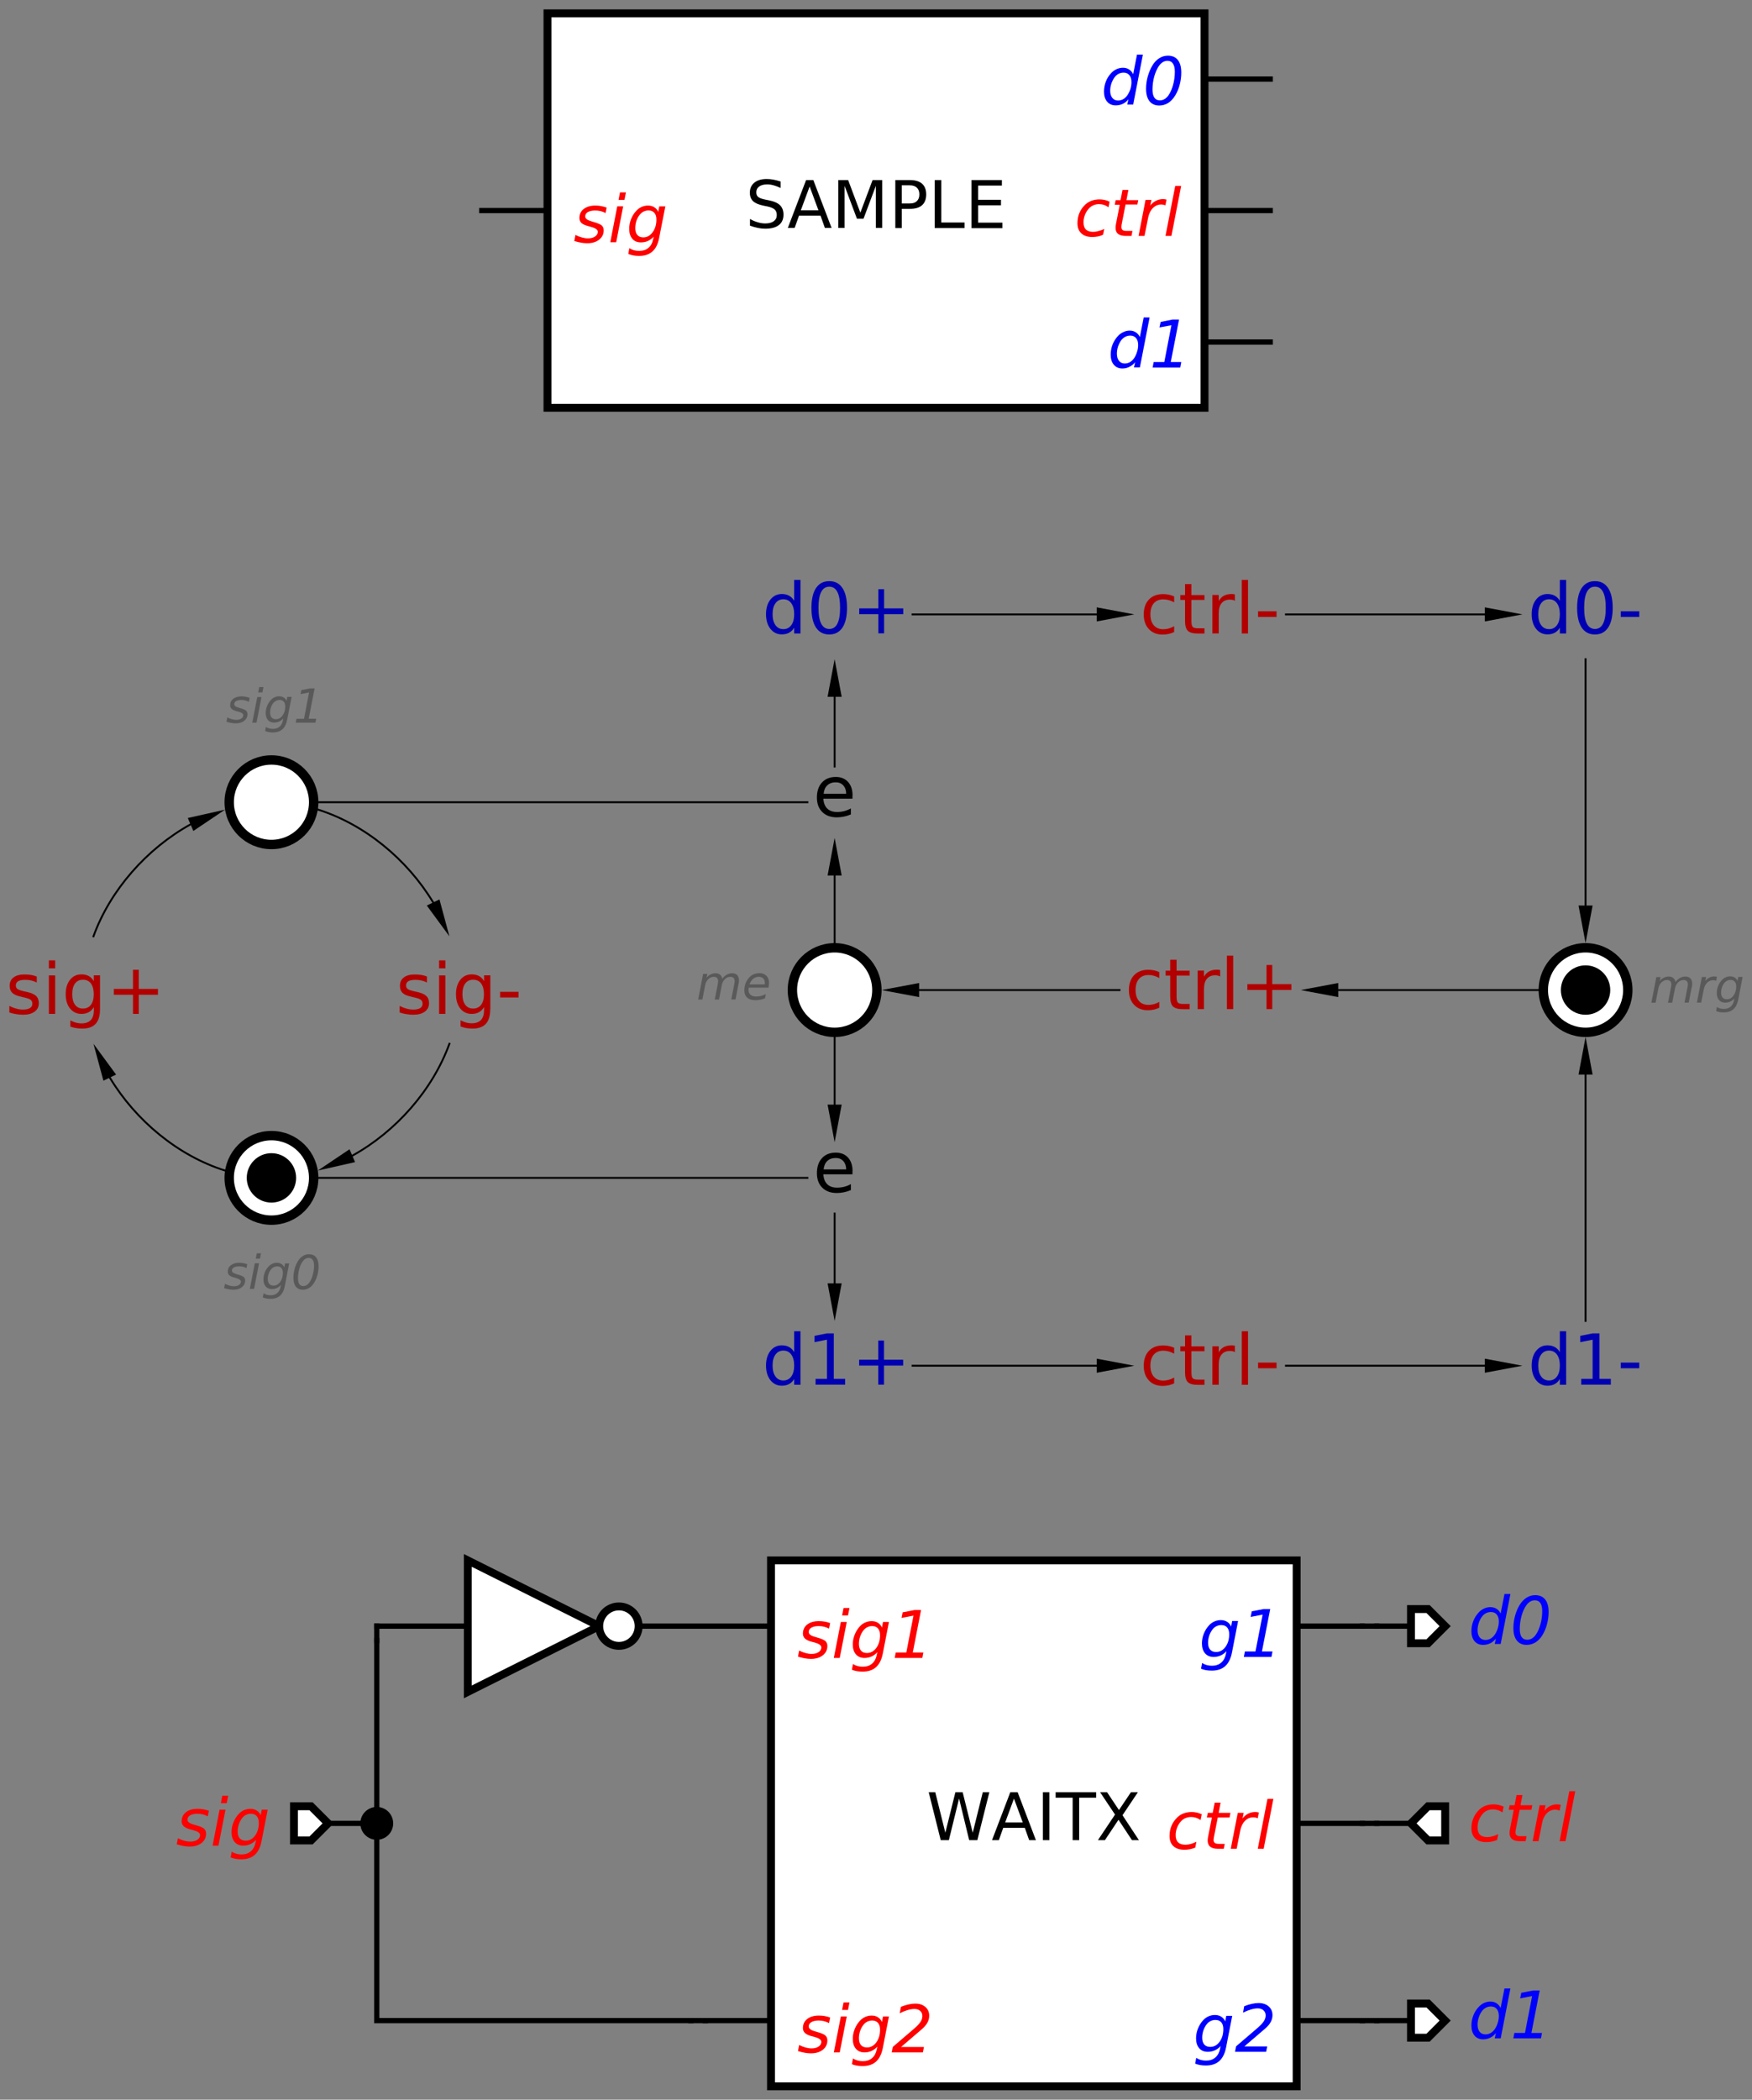 <?xml version="1.0" encoding="UTF-8" standalone="no"?>
<svg
   xmlns:dc="http://purl.org/dc/elements/1.1/"
   xmlns:cc="http://creativecommons.org/ns#"
   xmlns:rdf="http://www.w3.org/1999/02/22-rdf-syntax-ns#"
   xmlns:svg="http://www.w3.org/2000/svg"
   xmlns="http://www.w3.org/2000/svg"
   xmlns:sodipodi="http://sodipodi.sourceforge.net/DTD/sodipodi-0.dtd"
   xmlns:inkscape="http://www.inkscape.org/namespaces/inkscape"
   font-size="12px"
   font-style="normal"
   font-weight="normal"
   height="1117.849"
   stroke-miterlimit="10"
   width="933.242"
   id="svg2"
   version="1.1"
   inkscape:version="0.91 r13725"
   sodipodi:docname="SAMPLE.svg"
   style="font-style:normal;font-weight:normal;font-size:12px;font-family:Dialog;color-interpolation:auto;fill:#000000;fill-opacity:1;stroke:#000000;stroke-width:1;stroke-linecap:square;stroke-linejoin:miter;stroke-miterlimit:10;stroke-dasharray:none;stroke-dashoffset:0;stroke-opacity:1;color-rendering:auto;image-rendering:auto;shape-rendering:auto;text-rendering:auto">
  <rect width="100%" height="100%" fill="#808080" stroke="none"/>
  <sodipodi:namedview
     pagecolor="#ffffff"
     bordercolor="#666666"
     borderopacity="1"
     objecttolerance="10"
     gridtolerance="10"
     guidetolerance="10"
     inkscape:pageopacity="0"
     inkscape:pageshadow="2"
     inkscape:window-width="1445"
     inkscape:window-height="841"
     id="namedview197"
     showgrid="false"
     inkscape:zoom="0.30703625"
     inkscape:cx="134.65728"
     inkscape:cy="251.90968"
     inkscape:window-x="83"
     inkscape:window-y="-8"
     inkscape:window-maximized="1"
     inkscape:current-layer="svg2"
     fit-margin-top="5"
     fit-margin-left="5"
     fit-margin-right="5"
     fit-margin-bottom="5" />
  <!--Generated by the Batik Graphics2D SVG Generator-->
  <defs
     id="genericDefs" />
  <g
     id="g5"
     transform="translate(-5,298.233)">
    <g
       font-size="0.75px"
       transform="matrix(50,0,0,50,49.585,228.865)"
       id="g7"
       style="font-size:0.75px;font-family:sans-serif;fill:#b20000;stroke:#b20000">
      <path
         d="m -0.5,-0.144 0,0.064 q -0.029,-0.015 -0.059,-0.022 -0.031,-0.007 -0.064,-0.007 -0.05,0 -0.075,0.015 -0.025,0.015 -0.025,0.046 0,0.024 0.018,0.037 0.018,0.013 0.072,0.025 l 0.023,0.005 q 0.072,0.015 0.102,0.043 0.03,0.028 0.03,0.078 0,0.057 -0.045,0.09 -0.045,0.033 -0.124,0.033 -0.033,0 -0.069,-0.006 Q -0.752,0.252 -0.792,0.239 l 0,-0.07 q 0.037,0.019 0.074,0.029 0.036,0.01 0.072,0.01 0.048,0 0.073,-0.016 0.026,-0.016 0.026,-0.046 0,-0.028 -0.018,-0.042 Q -0.585,0.089 -0.647,0.076 L -0.67,0.07 Q -0.733,0.057 -0.761,0.03 -0.789,0.002 -0.789,-0.045 q 0,-0.058 0.041,-0.089 0.041,-0.032 0.116,-0.032 0.037,0 0.07,0.005 0.033,0.005 0.061,0.017 z m 0.129,-0.012 0.067,0 0,0.41 -0.067,0 0,-0.41 z m 0,-0.16 0.067,0 0,0.085 -0.067,0 0,-0.085 z m 0.478,0.36 q 0,-0.073 -0.03,-0.114 -0.03,-0.04 -0.085,-0.04 -0.054,0 -0.084,0.04 -0.03,0.04 -0.03,0.114 0,0.073 0.03,0.113 0.03,0.04 0.084,0.04 0.055,0 0.085,-0.04 0.03,-0.04 0.03,-0.113 z m 0.067,0.159 q 0,0.105 -0.046,0.156 -0.046,0.051 -0.142,0.051 -0.035,0 -0.067,-0.005 -0.032,-0.005 -0.061,-0.016 l 0,-0.066 q 0.03,0.016 0.059,0.024 0.029,0.008 0.059,0.008 0.066,0 0.099,-0.035 0.033,-0.035 0.033,-0.105 l 0,-0.033 Q 0.086,0.218 0.054,0.236 0.021,0.254 -0.024,0.254 q -0.075,0 -0.122,-0.058 -0.046,-0.057 -0.046,-0.152 0,-0.095 0.046,-0.153 0.046,-0.058 0.122,-0.058 0.045,0 0.078,0.018 0.033,0.018 0.053,0.054 l 0,-0.062 0.067,0 0,0.359 z m 0.413,-0.419 0,0.204 0.204,0 0,0.062 -0.204,0 0,0.204 -0.062,0 0,-0.204 -0.204,0 0,-0.062 0.204,0 0,-0.204 0.062,0 z"
         id="path9"
         inkscape:connector-curvature="0"
         style="stroke:none" />
    </g>
    <g
       font-size="0.75px"
       transform="matrix(50,0,0,50,649.587,28.865)"
       id="g11"
       style="font-size:0.75px;font-family:sans-serif;fill:#b20000;stroke:#b20000">
      <path
         d="m -0.383,-0.191 0,0.063 q -0.029,-0.016 -0.057,-0.024 -0.029,-0.008 -0.058,-0.008 -0.066,0 -0.102,0.042 -0.036,0.042 -0.036,0.117 0,0.075 0.036,0.117 0.036,0.042 0.102,0.042 0.029,0 0.058,-0.008 0.029,-0.008 0.057,-0.024 l 0,0.062 q -0.028,0.013 -0.058,0.02 -0.03,0.007 -0.064,0.007 -0.093,0 -0.147,-0.058 -0.055,-0.058 -0.055,-0.157 0,-0.1 0.055,-0.158 0.055,-0.058 0.151,-0.058 0.031,0 0.061,0.006 0.03,0.006 0.058,0.019 z m 0.184,-0.132 0,0.117 0.139,0 0,0.052 -0.139,0 0,0.223 q 0,0.05 0.014,0.065 0.014,0.014 0.056,0.014 l 0.069,0 0,0.056 -0.069,0 q -0.078,0 -0.108,-0.029 -0.03,-0.029 -0.03,-0.106 l 0,-0.223 -0.05,0 0,-0.052 0.05,0 0,-0.117 0.068,0 z M 0.266,-0.144 Q 0.254,-0.151 0.241,-0.154 0.227,-0.157 0.211,-0.157 q -0.057,0 -0.088,0.037 -0.031,0.037 -0.031,0.107 l 0,0.216 -0.068,0 0,-0.41 0.068,0 0,0.064 q 0.021,-0.037 0.055,-0.056 0.034,-0.018 0.083,-0.018 0.007,0 0.015,9e-4 0.008,9e-4 0.019,0.003 l 4e-4,0.069 z m 0.071,-0.223 0.067,0 0,0.57 -0.067,0 0,-0.57 z m 0.174,0.334 0.197,0 0,0.06 -0.197,0 0,-0.06 z"
         id="path13"
         inkscape:connector-curvature="0"
         style="stroke:none" />
    </g>
    <g
       font-size="0.75px"
       transform="matrix(50,0,0,50,649.587,228.865)"
       id="g15"
       style="font-size:0.75px;font-family:sans-serif;fill:#b20000;stroke:#b20000">
      <path
         d="m -0.541,-0.191 0,0.063 q -0.029,-0.016 -0.057,-0.024 -0.029,-0.008 -0.058,-0.008 -0.066,0 -0.102,0.042 -0.036,0.042 -0.036,0.117 0,0.075 0.036,0.117 0.036,0.042 0.102,0.042 0.029,0 0.058,-0.008 0.029,-0.008 0.057,-0.024 l 0,0.062 q -0.028,0.013 -0.058,0.02 -0.03,0.007 -0.064,0.007 -0.093,0 -0.147,-0.058 -0.055,-0.058 -0.055,-0.157 0,-0.1 0.055,-0.158 0.055,-0.058 0.151,-0.058 0.031,0 0.061,0.006 0.03,0.006 0.058,0.019 z m 0.184,-0.132 0,0.117 0.139,0 0,0.052 -0.139,0 0,0.223 q 0,0.05 0.014,0.065 0.014,0.014 0.056,0.014 l 0.069,0 0,0.056 -0.069,0 q -0.078,0 -0.108,-0.029 -0.03,-0.029 -0.03,-0.106 l 0,-0.223 -0.049,0 0,-0.052 0.049,0 0,-0.117 0.068,0 z M 0.108,-0.144 Q 0.097,-0.151 0.083,-0.154 0.07,-0.157 0.054,-0.157 q -0.057,0 -0.088,0.037 -0.031,0.037 -0.031,0.107 l 0,0.216 -0.068,0 0,-0.41 0.068,0 0,0.064 q 0.021,-0.037 0.055,-0.056 0.034,-0.018 0.083,-0.018 0.007,0 0.015,9e-4 0.008,9e-4 0.019,0.003 l 3e-4,0.069 z m 0.071,-0.223 0.067,0 0,0.57 -0.067,0 0,-0.57 z m 0.483,0.1 0,0.204 0.204,0 0,0.062 -0.204,0 0,0.204 -0.061,0 0,-0.204 -0.204,0 0,-0.062 0.204,0 0,-0.204 0.061,0 z"
         id="path17"
         inkscape:connector-curvature="0"
         style="stroke:none" />
    </g>
    <g
       font-size="0.75px"
       transform="matrix(50,0,0,50,449.587,428.865)"
       id="g19"
       style="font-size:0.75px;font-family:sans-serif;fill:#0000b2;stroke:#0000b2">
      <path
         d="m -0.431,-0.145 0,-0.222 0.067,0 0,0.57 -0.067,0 0,-0.062 q -0.021,0.037 -0.054,0.054 -0.032,0.018 -0.078,0.018 -0.074,0 -0.121,-0.059 -0.047,-0.059 -0.047,-0.156 0,-0.097 0.047,-0.156 0.047,-0.059 0.121,-0.059 0.045,0 0.078,0.018 0.033,0.018 0.054,0.054 z m -0.23,0.143 q 0,0.074 0.031,0.117 0.03,0.042 0.084,0.042 0.053,0 0.084,-0.042 0.031,-0.042 0.031,-0.117 0,-0.074 -0.031,-0.117 -0.031,-0.042 -0.084,-0.042 -0.053,0 -0.084,0.042 -0.031,0.042 -0.031,0.117 z m 0.458,0.142 0.121,0 0,-0.417 -0.132,0.026 0,-0.067 0.131,-0.026 0.074,0 0,0.484 0.121,0 0,0.062 -0.315,0 0,-0.062 z m 0.729,-0.408 0,0.204 0.204,0 0,0.062 -0.204,0 0,0.204 -0.061,0 0,-0.204 -0.204,0 0,-0.062 0.204,0 0,-0.204 0.061,0 z"
         id="path21"
         inkscape:connector-curvature="0"
         style="stroke:none" />
    </g>
    <g
       font-size="0.75px"
       transform="matrix(50,0,0,50,449.587,28.865)"
       id="g23"
       style="font-size:0.75px;font-family:sans-serif;fill:#0000b2;stroke:#0000b2">
      <path
         d="m -0.431,-0.145 0,-0.222 0.067,0 0,0.57 -0.067,0 0,-0.062 q -0.021,0.037 -0.054,0.054 -0.032,0.018 -0.078,0.018 -0.074,0 -0.121,-0.059 -0.047,-0.059 -0.047,-0.156 0,-0.097 0.047,-0.156 0.047,-0.059 0.121,-0.059 0.045,0 0.078,0.018 0.033,0.018 0.054,0.054 z m -0.23,0.143 q 0,0.074 0.031,0.117 0.03,0.042 0.084,0.042 0.053,0 0.084,-0.042 0.031,-0.042 0.031,-0.117 0,-0.074 -0.031,-0.117 -0.031,-0.042 -0.084,-0.042 -0.053,0 -0.084,0.042 -0.031,0.042 -0.031,0.117 z m 0.604,-0.293 q -0.057,0 -0.086,0.056 -0.029,0.056 -0.029,0.169 0,0.113 0.029,0.169 0.029,0.056 0.086,0.056 0.058,0 0.086,-0.056 0.029,-0.056 0.029,-0.169 0,-0.113 -0.029,-0.169 Q 2e-4,-0.295 -0.057,-0.295 Z m 0,-0.059 q 0.092,0 0.14,0.073 0.049,0.073 0.049,0.211 0,0.138 -0.049,0.211 -0.049,0.073 -0.14,0.073 -0.092,0 -0.141,-0.073 -0.049,-0.073 -0.049,-0.211 0,-0.138 0.049,-0.211 0.049,-0.073 0.141,-0.073 z m 0.584,0.086 0,0.204 0.204,0 0,0.062 -0.204,0 0,0.204 -0.061,0 0,-0.204 -0.204,0 0,-0.062 0.204,0 0,-0.204 0.061,0 z"
         id="path25"
         inkscape:connector-curvature="0"
         style="stroke:none" />
    </g>
    <g
       font-size="0.75px"
       transform="matrix(50,0,0,50,249.587,228.865)"
       id="g27"
       style="font-size:0.75px;font-family:sans-serif;fill:#b20000;stroke:#b20000">
      <path
         d="m -0.343,-0.144 0,0.064 q -0.029,-0.015 -0.059,-0.022 -0.031,-0.007 -0.064,-0.007 -0.05,0 -0.075,0.015 -0.025,0.015 -0.025,0.046 0,0.024 0.018,0.037 0.018,0.013 0.072,0.025 l 0.023,0.005 q 0.072,0.015 0.102,0.043 0.03,0.028 0.03,0.078 0,0.057 -0.045,0.09 -0.045,0.033 -0.124,0.033 -0.033,0 -0.069,-0.006 Q -0.595,0.252 -0.634,0.239 l 0,-0.07 q 0.037,0.019 0.074,0.029 0.036,0.01 0.072,0.01 0.048,0 0.073,-0.016 Q -0.39,0.176 -0.39,0.146 -0.39,0.118 -0.408,0.104 -0.427,0.089 -0.49,0.076 L -0.513,0.07 Q -0.576,0.057 -0.604,0.03 -0.631,0.002 -0.631,-0.045 q 0,-0.058 0.041,-0.089 0.041,-0.032 0.116,-0.032 0.037,0 0.07,0.005 0.033,0.005 0.061,0.017 z m 0.129,-0.012 0.067,0 0,0.41 -0.067,0 0,-0.41 z m 0,-0.16 0.067,0 0,0.085 -0.067,0 0,-0.085 z m 0.478,0.36 q 0,-0.073 -0.03,-0.114 -0.03,-0.04 -0.085,-0.04 -0.054,0 -0.084,0.04 -0.03,0.04 -0.03,0.114 0,0.073 0.03,0.113 0.03,0.04 0.084,0.04 0.054,0 0.085,-0.04 0.03,-0.04 0.03,-0.113 z m 0.067,0.159 q 0,0.105 -0.046,0.156 Q 0.239,0.41 0.143,0.41 0.108,0.41 0.076,0.405 0.045,0.399 0.015,0.388 l 0,-0.066 q 0.03,0.016 0.059,0.024 0.029,0.008 0.059,0.008 0.066,0 0.099,-0.035 0.033,-0.035 0.033,-0.105 l 0,-0.033 Q 0.244,0.218 0.211,0.236 0.179,0.254 0.133,0.254 0.058,0.254 0.012,0.197 -0.034,0.139 -0.034,0.044 q 0,-0.095 0.046,-0.153 0.046,-0.058 0.122,-0.058 0.045,0 0.078,0.018 0.033,0.018 0.053,0.054 l 0,-0.062 0.067,0 0,0.359 z m 0.105,-0.184 0.197,0 0,0.06 -0.197,0 0,-0.06 z"
         id="path29"
         inkscape:connector-curvature="0"
         style="stroke:none" />
    </g>
    <g
       font-size="0.75px"
       transform="matrix(50,0,0,50,149.587,128.865)"
       id="g31"
       style="font-size:0.75px;font-family:sans-serif;fill:#ffffff;stroke:#ffffff">
      <circle
         cx="0"
         cy="0"
         r="0.45"
         id="circle33"
         style="stroke:none" />
      <circle
         cx="0"
         cy="0"
         r="0.45"
         id="circle35"
         style="fill:none;stroke:#000000;stroke-width:0.1" />
    </g>
    <g
       font-size="0.5px"
       font-style="italic"
       transform="matrix(50,0,0,50,149.587,128.865)"
       id="g37"
       style="font-style:italic;font-size:0.5px;font-family:sans-serif;fill:#595959;stroke:#595959;stroke-width:0.1">
      <path
         d="m -0.232,-1.111 -0.009,0.042 q -0.018,-0.01 -0.038,-0.015 -0.02,-0.005 -0.041,-0.005 -0.035,0 -0.056,0.012 -0.02,0.012 -0.02,0.033 0,0.024 0.047,0.037 0.004,0.001 0.005,0.002 l 0.014,0.004 q 0.045,0.012 0.06,0.026 0.015,0.014 0.015,0.037 0,0.043 -0.035,0.071 -0.035,0.027 -0.09,0.027 -0.022,0 -0.046,-0.004 -0.024,-0.004 -0.053,-0.013 l 0.009,-0.046 q 0.025,0.013 0.049,0.019 0.024,0.007 0.046,0.007 0.033,0 0.054,-0.014 0.021,-0.014 0.021,-0.036 0,-0.024 -0.054,-0.038 l -0.005,-0.001 -0.015,-0.004 q -0.034,-0.009 -0.05,-0.024 -0.016,-0.015 -0.016,-0.038 0,-0.044 0.033,-0.069 0.033,-0.026 0.089,-0.026 0.022,0 0.043,0.004 0.021,0.004 0.042,0.011 z m 0.102,-0.115 0.045,0 -0.011,0.057 -0.045,0 0.011,-0.057 z m -0.021,0.106 0.045,0 -0.053,0.273 -0.045,0 0.053,-0.273 z m 0.366,0 -0.047,0.239 q -0.013,0.07 -0.051,0.104 -0.038,0.034 -0.102,0.034 -0.024,0 -0.044,-0.004 -0.02,-0.004 -0.038,-0.011 l 0.008,-0.044 q 0.017,0.011 0.035,0.016 0.018,0.005 0.04,0.005 0.043,0 0.07,-0.023 0.028,-0.023 0.036,-0.067 l 0.004,-0.021 q -0.019,0.021 -0.044,0.033 -0.025,0.011 -0.054,0.011 -0.042,0 -0.065,-0.027 -0.024,-0.028 -0.024,-0.076 0,-0.038 0.015,-0.074 0.014,-0.036 0.041,-0.064 0.017,-0.019 0.04,-0.029 0.023,-0.01 0.048,-0.01 0.028,0 0.048,0.013 0.021,0.013 0.03,0.036 l 0.008,-0.043 0.045,0 z m -0.068,0.1 q 0,-0.033 -0.016,-0.051 -0.016,-0.018 -0.044,-0.018 -0.018,0 -0.034,0.007 -0.016,0.007 -0.028,0.02 -0.019,0.021 -0.029,0.049 -0.01,0.028 -0.01,0.059 0,0.034 0.016,0.052 0.016,0.018 0.045,0.018 0.043,0 0.071,-0.039 0.029,-0.039 0.029,-0.097 z m 0.119,0.132 0.081,0 0.054,-0.281 -0.091,0.018 0.009,-0.043 0.091,-0.018 0.05,0 -0.063,0.323 0.08,0 -0.008,0.042 -0.21,0 0.008,-0.042 z"
         id="path39"
         inkscape:connector-curvature="0"
         style="stroke:none" />
    </g>
    <g
       font-size="0.75px"
       transform="matrix(50,0,0,50,849.587,28.865)"
       id="g41"
       style="font-size:0.75px;font-family:sans-serif;fill:#0000b2;stroke:#0000b2;stroke-width:0.1">
      <path
         d="m -0.274,-0.145 0,-0.222 0.067,0 0,0.57 -0.067,0 0,-0.062 q -0.021,0.037 -0.054,0.054 -0.032,0.018 -0.078,0.018 -0.074,0 -0.121,-0.059 -0.047,-0.059 -0.047,-0.156 0,-0.097 0.047,-0.156 0.047,-0.059 0.121,-0.059 0.045,0 0.078,0.018 0.032,0.018 0.054,0.054 z m -0.23,0.143 q 0,0.074 0.031,0.117 0.031,0.042 0.084,0.042 0.053,0 0.084,-0.042 0.031,-0.042 0.031,-0.117 0,-0.074 -0.031,-0.117 -0.031,-0.042 -0.084,-0.042 -0.053,0 -0.084,0.042 -0.031,0.042 -0.031,0.117 z m 0.604,-0.293 q -0.057,0 -0.086,0.056 -0.029,0.056 -0.029,0.169 0,0.113 0.029,0.169 0.029,0.056 0.086,0.056 0.058,0 0.086,-0.056 0.029,-0.056 0.029,-0.169 0,-0.113 -0.029,-0.169 -0.029,-0.056 -0.086,-0.056 z m 0,-0.059 q 0.092,0 0.14,0.073 0.049,0.073 0.049,0.211 0,0.138 -0.049,0.211 -0.049,0.073 -0.14,0.073 -0.092,0 -0.141,-0.073 -0.049,-0.073 -0.049,-0.211 0,-0.138 0.049,-0.211 0.049,-0.073 0.141,-0.073 z m 0.275,0.321 0.197,0 0,0.06 -0.197,0 0,-0.06 z"
         id="path43"
         inkscape:connector-curvature="0"
         style="stroke:none" />
    </g>
    <g
       font-size="0.75px"
       transform="matrix(50,0,0,50,849.587,428.865)"
       id="g45"
       style="font-size:0.75px;font-family:sans-serif;fill:#0000b2;stroke:#0000b2;stroke-width:0.1">
      <path
         d="m -0.274,-0.145 0,-0.222 0.067,0 0,0.57 -0.067,0 0,-0.062 q -0.021,0.037 -0.054,0.054 -0.032,0.018 -0.078,0.018 -0.074,0 -0.121,-0.059 -0.047,-0.059 -0.047,-0.156 0,-0.097 0.047,-0.156 0.047,-0.059 0.121,-0.059 0.045,0 0.078,0.018 0.032,0.018 0.054,0.054 z m -0.23,0.143 q 0,0.074 0.031,0.117 0.031,0.042 0.084,0.042 0.053,0 0.084,-0.042 0.031,-0.042 0.031,-0.117 0,-0.074 -0.031,-0.117 -0.031,-0.042 -0.084,-0.042 -0.053,0 -0.084,0.042 -0.031,0.042 -0.031,0.117 z m 0.458,0.142 0.121,0 0,-0.417 -0.132,0.026 0,-0.067 0.131,-0.026 0.074,0 0,0.484 0.121,0 0,0.062 -0.315,0 0,-0.062 z m 0.421,-0.173 0.197,0 0,0.06 -0.197,0 0,-0.06 z"
         id="path47"
         inkscape:connector-curvature="0"
         style="stroke:none" />
    </g>
    <g
       font-size="0.75px"
       transform="matrix(50,0,0,50,449.587,228.865)"
       id="g49"
       style="font-size:0.75px;font-family:sans-serif;fill:#ffffff;stroke:#ffffff;stroke-width:0.1">
      <circle
         cx="0"
         cy="0"
         r="0.45"
         id="circle51"
         style="stroke:none" />
      <circle
         cx="0"
         cy="0"
         r="0.45"
         id="circle53"
         style="fill:none;stroke:#000000" />
    </g>
    <g
       font-size="0.5px"
       font-style="italic"
       transform="matrix(50,0,0,50,449.587,228.865)"
       id="g55"
       style="font-style:italic;font-size:0.5px;font-family:sans-serif;fill:#595959;stroke:#595959;stroke-width:0.1">
      <path
         d="m -1.024,-0.065 -0.032,0.165 -0.045,0 0.032,-0.164 q 0.002,-0.011 0.003,-0.018 0.001,-0.007 0.001,-0.013 0,-0.022 -0.012,-0.034 -0.012,-0.012 -0.034,-0.012 -0.033,0 -0.058,0.025 -0.026,0.025 -0.033,0.064 l -0.03,0.153 -0.045,0 0.032,-0.164 q 0.002,-0.009 0.003,-0.017 0.001,-0.008 0.001,-0.014 0,-0.022 -0.012,-0.035 -0.012,-0.012 -0.034,-0.012 -0.033,0 -0.059,0.025 -0.026,0.025 -0.033,0.064 l -0.03,0.153 -0.045,0 0.053,-0.273 0.045,0 -0.009,0.042 q 0.018,-0.024 0.043,-0.036 0.025,-0.013 0.053,-0.013 0.03,0 0.049,0.016 0.019,0.016 0.023,0.043 0.021,-0.029 0.048,-0.044 0.027,-0.015 0.057,-0.015 0.035,0 0.054,0.02 0.019,0.02 0.019,0.057 0,0.008 -10e-4,0.018 -9e-4,0.01 -0.003,0.02 z m 0.279,0.004 q 7e-4,-0.004 0.001,-0.008 3e-4,-0.004 3e-4,-0.008 0,-0.03 -0.017,-0.047 -0.018,-0.017 -0.048,-0.017 -0.033,0 -0.059,0.021 -0.026,0.021 -0.039,0.06 l 0.161,-3e-4 z m 0.039,0.035 -0.209,0 q -0.002,0.009 -0.002,0.015 -5e-4,0.005 -5e-4,0.009 0,0.034 0.021,0.052 0.021,0.019 0.059,0.019 0.029,0 0.056,-0.007 0.026,-0.007 0.049,-0.019 L -0.742,0.088 q -0.024,0.01 -0.05,0.015 -0.026,0.005 -0.052,0.005 -0.057,0 -0.087,-0.027 -0.031,-0.027 -0.031,-0.077 0,-0.043 0.015,-0.08 0.015,-0.037 0.045,-0.066 0.019,-0.018 0.045,-0.028 0.026,-0.01 0.056,-0.01 0.046,0 0.074,0.028 0.028,0.028 0.028,0.075 0,0.011 -0.002,0.024 -0.001,0.013 -0.004,0.028 z"
         id="path57"
         inkscape:connector-curvature="0"
         style="stroke:none" />
    </g>
    <g
       font-size="0.5px"
       font-style="italic"
       transform="matrix(50,0,0,50,849.587,228.865)"
       id="g59"
       style="font-style:italic;font-size:0.5px;font-family:sans-serif;fill:#ffffff;stroke:#ffffff;stroke-width:0.1">
      <circle
         cx="0"
         cy="0"
         r="0.45"
         id="circle61"
         style="stroke:none" />
      <circle
         cx="0"
         cy="0"
         r="0.45"
         id="circle63"
         style="fill:none;stroke:#000000" />
      <circle
         cx="0"
         cy="0"
         r="0.263"
         id="circle65"
         style="fill:#000000;stroke:none" />
      <path
         d="m 1.131,-0.031 -0.032,0.165 -0.045,0 0.032,-0.164 q 0.002,-0.011 0.003,-0.018 0.001,-0.008 0.001,-0.013 0,-0.022 -0.012,-0.034 -0.012,-0.012 -0.034,-0.012 -0.033,0 -0.058,0.025 -0.026,0.025 -0.033,0.064 l -0.03,0.153 -0.045,0 0.032,-0.164 q 0.002,-0.009 0.003,-0.017 0.001,-0.008 0.001,-0.014 0,-0.022 -0.012,-0.035 -0.012,-0.012 -0.034,-0.012 -0.033,0 -0.059,0.025 -0.026,0.025 -0.033,0.064 l -0.03,0.153 -0.045,0 0.053,-0.273 0.045,0 -0.009,0.043 q 0.018,-0.024 0.043,-0.036 0.025,-0.013 0.053,-0.013 0.03,0 0.049,0.016 0.019,0.016 0.023,0.043 0.021,-0.029 0.048,-0.044 0.027,-0.015 0.057,-0.015 0.035,0 0.054,0.02 0.019,0.02 0.019,0.057 0,0.008 -10e-4,0.018 -0.001,0.01 -0.003,0.02 z m 0.261,-0.067 Q 1.385,-0.101 1.377,-0.103 1.368,-0.105 1.358,-0.105 q -0.036,0 -0.063,0.027 -0.027,0.027 -0.036,0.073 l -0.028,0.139 -0.045,0 0.053,-0.273 0.045,0 -0.009,0.043 q 0.018,-0.024 0.043,-0.036 0.025,-0.013 0.053,-0.013 0.007,0 0.014,8e-4 0.007,9e-4 0.014,0.003 L 1.392,-0.098 Z M 1.673,-0.139 1.627,0.101 Q 1.613,0.17 1.575,0.204 1.537,0.238 1.473,0.238 1.449,0.238 1.429,0.235 1.409,0.231 1.391,0.224 L 1.399,0.18 q 0.017,0.011 0.035,0.016 0.019,0.005 0.04,0.005 0.043,0 0.07,-0.023 Q 1.572,0.155 1.581,0.111 L 1.585,0.09 Q 1.566,0.112 1.541,0.123 1.516,0.134 1.487,0.134 1.446,0.134 1.422,0.107 1.398,0.08 1.398,0.031 q 0,-0.038 0.014,-0.074 0.014,-0.036 0.041,-0.064 0.017,-0.019 0.04,-0.029 0.023,-0.01 0.048,-0.01 0.028,0 0.048,0.013 0.021,0.013 0.03,0.036 l 0.008,-0.043 0.045,0 z m -0.068,0.1 q 0,-0.033 -0.016,-0.051 -0.016,-0.018 -0.044,-0.018 -0.018,0 -0.034,0.007 -0.016,0.007 -0.028,0.02 -0.018,0.021 -0.029,0.05 -0.01,0.028 -0.01,0.059 0,0.034 0.016,0.052 0.016,0.018 0.045,0.018 0.043,0 0.071,-0.039 0.029,-0.039 0.029,-0.097 z"
         id="path67"
         inkscape:connector-curvature="0"
         style="fill:#595959;stroke:none" />
    </g>
    <g
       font-size="0.75px"
       transform="matrix(50,0,0,50,649.587,428.865)"
       id="g69"
       style="font-size:0.75px;font-family:sans-serif;fill:#b20000;stroke:#b20000;stroke-width:0.1">
      <path
         d="m -0.383,-0.191 0,0.063 q -0.029,-0.016 -0.057,-0.024 -0.029,-0.008 -0.058,-0.008 -0.066,0 -0.102,0.042 -0.036,0.042 -0.036,0.117 0,0.075 0.036,0.117 0.036,0.042 0.102,0.042 0.029,0 0.058,-0.008 0.029,-0.008 0.057,-0.024 l 0,0.062 q -0.028,0.013 -0.058,0.02 -0.03,0.007 -0.064,0.007 -0.093,0 -0.147,-0.058 -0.055,-0.058 -0.055,-0.157 0,-0.1 0.055,-0.158 0.055,-0.058 0.151,-0.058 0.031,0 0.061,0.006 0.03,0.006 0.058,0.019 z m 0.184,-0.132 0,0.117 0.139,0 0,0.052 -0.139,0 0,0.223 q 0,0.05 0.014,0.065 0.014,0.014 0.056,0.014 l 0.069,0 0,0.056 -0.069,0 q -0.078,0 -0.108,-0.029 -0.03,-0.029 -0.03,-0.106 l 0,-0.223 -0.05,0 0,-0.052 0.05,0 0,-0.117 0.068,0 z M 0.266,-0.144 Q 0.254,-0.151 0.241,-0.154 0.227,-0.157 0.211,-0.157 q -0.057,0 -0.088,0.037 -0.031,0.037 -0.031,0.107 l 0,0.216 -0.068,0 0,-0.41 0.068,0 0,0.064 q 0.021,-0.037 0.055,-0.056 0.034,-0.018 0.083,-0.018 0.007,0 0.015,9e-4 0.008,9e-4 0.019,0.003 l 4e-4,0.069 z m 0.071,-0.223 0.067,0 0,0.57 -0.067,0 0,-0.57 z m 0.174,0.334 0.197,0 0,0.06 -0.197,0 0,-0.06 z"
         id="path71"
         inkscape:connector-curvature="0"
         style="stroke:none" />
    </g>
    <g
       font-size="0.75px"
       transform="matrix(50,0,0,50,149.587,328.865)"
       id="g73"
       style="font-size:0.75px;font-family:sans-serif;fill:#ffffff;stroke:#ffffff;stroke-width:0.1">
      <circle
         cx="0"
         cy="0"
         r="0.45"
         id="circle75"
         style="stroke:none" />
      <circle
         cx="0"
         cy="0"
         r="0.45"
         id="circle77"
         style="fill:none;stroke:#000000" />
      <circle
         cx="0"
         cy="0"
         r="0.263"
         id="circle79"
         style="fill:#000000;stroke:none" />
    </g>
    <g
       font-size="0.5px"
       font-style="italic"
       transform="matrix(50,0,0,50,149.587,328.865)"
       id="g81"
       style="font-style:italic;font-size:0.5px;font-family:sans-serif;fill:#595959;stroke:#595959;stroke-width:0.1">
      <path
         d="M -0.258,0.918 -0.266,0.961 Q -0.284,0.951 -0.304,0.946 -0.324,0.942 -0.345,0.942 q -0.035,0 -0.056,0.012 -0.02,0.012 -0.02,0.033 0,0.024 0.047,0.037 0.004,10e-4 0.005,0.002 l 0.014,0.004 q 0.045,0.013 0.06,0.026 0.015,0.014 0.015,0.037 0,0.043 -0.035,0.071 -0.035,0.027 -0.09,0.027 -0.022,0 -0.046,-0.004 -0.024,-0.004 -0.053,-0.013 l 0.009,-0.046 q 0.025,0.013 0.049,0.019 0.024,0.007 0.046,0.007 0.033,0 0.054,-0.014 0.021,-0.014 0.021,-0.036 0,-0.023 -0.054,-0.038 L -0.383,1.064 -0.399,1.06 Q -0.433,1.051 -0.449,1.037 -0.465,1.022 -0.465,0.999 q 0,-0.044 0.033,-0.069 0.033,-0.026 0.089,-0.026 0.022,0 0.043,0.004 0.021,0.004 0.042,0.011 z m 0.102,-0.115 0.045,0 -0.011,0.057 -0.045,0 0.011,-0.057 z m -0.021,0.106 0.045,0 -0.053,0.273 -0.045,0 0.053,-0.273 z m 0.366,0 L 0.143,1.15 q -0.013,0.07 -0.051,0.104 -0.038,0.034 -0.102,0.034 -0.024,0 -0.044,-0.004 -0.02,-0.004 -0.038,-0.011 l 0.008,-0.044 q 0.017,0.011 0.035,0.016 0.019,0.005 0.04,0.005 0.043,0 0.07,-0.023 0.028,-0.023 0.036,-0.067 L 0.101,1.14 Q 0.082,1.161 0.058,1.173 0.033,1.184 0.004,1.184 q -0.042,0 -0.065,-0.028 -0.024,-0.027 -0.024,-0.075 0,-0.038 0.014,-0.074 0.014,-0.036 0.041,-0.064 0.017,-0.018 0.04,-0.029 0.023,-0.01 0.048,-0.01 0.028,0 0.048,0.013 0.021,0.013 0.031,0.036 l 0.008,-0.042 0.045,0 z M 0.122,1.011 q 0,-0.033 -0.016,-0.051 -0.016,-0.018 -0.044,-0.018 -0.018,0 -0.034,0.007 -0.016,0.007 -0.028,0.02 -0.018,0.021 -0.029,0.049 -0.01,0.029 -0.01,0.059 0,0.034 0.016,0.052 0.016,0.018 0.045,0.018 0.043,0 0.071,-0.039 Q 0.122,1.069 0.122,1.011 Z M 0.4,0.813 q 0.05,0 0.076,0.033 0.026,0.033 0.026,0.095 0,0.047 -0.012,0.093 Q 0.477,1.08 0.455,1.117 0.432,1.153 0.402,1.172 0.371,1.191 0.334,1.191 0.286,1.191 0.26,1.158 0.234,1.125 0.234,1.063 0.234,1.017 0.247,0.97 0.259,0.924 0.282,0.887 0.304,0.851 0.334,0.832 0.364,0.813 0.4,0.813 Z M 0.397,0.852 q -0.019,0 -0.035,0.01 Q 0.345,0.872 0.332,0.891 0.309,0.923 0.296,0.971 0.283,1.02 0.283,1.07 q 0,0.04 0.014,0.061 0.014,0.021 0.042,0.021 0.019,0 0.036,-0.01 Q 0.392,1.132 0.405,1.113 0.427,1.081 0.44,1.033 0.454,0.984 0.454,0.933 0.454,0.893 0.439,0.873 0.425,0.852 0.397,0.852 Z"
         id="path83"
         inkscape:connector-curvature="0"
         style="stroke:none" />
    </g>
    <g
       font-size="0.75px"
       transform="matrix(50,0,0,50,449.587,128.865)"
       id="g85"
       style="font-size:0.75px;font-family:sans-serif;stroke-width:0.1">
      <path
         d="m 0.19,-0.071 0,0.033 -0.31,0 q 0.004,0.07 0.042,0.106 0.037,0.036 0.104,0.036 0.039,0 0.075,-0.009 0.036,-0.009 0.072,-0.029 l 0,0.064 Q 0.138,0.145 0.1,0.153 0.062,0.161 0.023,0.161 q -0.098,0 -0.155,-0.057 -0.057,-0.057 -0.057,-0.154 0,-0.101 0.054,-0.16 0.054,-0.059 0.147,-0.059 0.083,0 0.131,0.053 0.048,0.053 0.048,0.145 z M 0.123,-0.091 q -8e-4,-0.055 -0.031,-0.088 -0.03,-0.033 -0.08,-0.033 -0.056,0 -0.09,0.032 -0.034,0.032 -0.039,0.09 l 0.24,-4e-4 z"
         id="path87"
         inkscape:connector-curvature="0"
         style="stroke:none" />
    </g>
    <g
       font-size="0.75px"
       transform="matrix(50,0,0,50,449.587,328.865)"
       id="g89"
       style="font-size:0.75px;font-family:sans-serif;stroke-width:0.1">
      <path
         d="m 0.19,-0.071 0,0.033 -0.31,0 q 0.004,0.07 0.042,0.106 0.037,0.036 0.104,0.036 0.039,0 0.075,-0.009 0.036,-0.009 0.072,-0.029 l 0,0.064 Q 0.138,0.145 0.1,0.153 0.062,0.161 0.023,0.161 q -0.098,0 -0.155,-0.057 -0.057,-0.057 -0.057,-0.154 0,-0.101 0.054,-0.16 0.054,-0.059 0.147,-0.059 0.083,0 0.131,0.053 0.048,0.053 0.048,0.145 z M 0.123,-0.091 q -8e-4,-0.055 -0.031,-0.088 -0.03,-0.033 -0.08,-0.033 -0.056,0 -0.09,0.032 -0.034,0.032 -0.039,0.09 l 0.24,-4e-4 z"
         id="path91"
         inkscape:connector-curvature="0"
         style="stroke:none" />
    </g>
    <g
       font-size="0.75px"
       transform="matrix(50,0,0,50,449.587,228.865)"
       id="g93"
       style="font-size:0.75px;font-family:sans-serif;stroke-width:0.02">
      <path
         d="m -7.896,-0.572 c 0.178,-0.492 0.568,-0.934 1.034,-1.192"
         id="path95"
         inkscape:connector-curvature="0"
         style="fill:none" />
      <path
         d="m -6.891,-1.832 0.059,0.138 0.338,-0.227 z"
         id="path97"
         inkscape:connector-curvature="0"
         style="stroke:none" />
    </g>
    <g
       font-size="0.75px"
       transform="matrix(50,0,0,50,449.587,228.865)"
       id="g99"
       style="font-size:0.75px;font-family:sans-serif;stroke-width:0.02">
      <path
         d="m -5.506,-1.922 c 0.498,0.156 0.952,0.53 1.229,0.989"
         id="path101"
         inkscape:connector-curvature="0"
         style="fill:none" />
      <path
         d="M -4.21,-0.965 -4.345,-0.9 -4.104,-0.572 Z"
         id="path103"
         inkscape:connector-curvature="0"
         style="stroke:none" />
    </g>
    <g
       font-size="0.75px"
       transform="matrix(50,0,0,50,449.587,228.865)"
       id="g105"
       style="font-size:0.75px;font-family:sans-serif;stroke-width:0.02">
      <path
         d="M 3.035,0 0.9,0"
         id="path107"
         inkscape:connector-curvature="0"
         style="fill:none" />
      <path
         d="m 0.9,0.075 0,-0.15 L 0.5,0 Z"
         id="path109"
         inkscape:connector-curvature="0"
         style="stroke:none" />
    </g>
    <g
       font-size="0.75px"
       transform="matrix(50,0,0,50,449.587,228.865)"
       id="g111"
       style="font-size:0.75px;font-family:sans-serif;stroke-width:0.02">
      <path
         d="m 0.83,-4 1.962,0"
         id="path113"
         inkscape:connector-curvature="0"
         style="fill:none" />
      <path
         d="m 2.792,-4.075 0,0.15 0.4,-0.075 z"
         id="path115"
         inkscape:connector-curvature="0"
         style="stroke:none" />
    </g>
    <g
       font-size="0.75px"
       transform="matrix(50,0,0,50,449.587,228.865)"
       id="g117"
       style="font-size:0.75px;font-family:sans-serif;stroke-width:0.02">
      <path
         d="m 4.808,-4 2.119,0"
         id="path119"
         inkscape:connector-curvature="0"
         style="fill:none" />
      <path
         d="m 6.927,-4.075 0,0.15 0.4,-0.075 z"
         id="path121"
         inkscape:connector-curvature="0"
         style="stroke:none" />
    </g>
    <g
       font-size="0.75px"
       transform="matrix(50,0,0,50,449.587,228.865)"
       id="g123"
       style="font-size:0.75px;font-family:sans-serif;stroke-width:0.02">
      <path
         d="M 8,-3.523 8,-0.9"
         id="path125"
         inkscape:connector-curvature="0"
         style="fill:none" />
      <path
         d="m 8.075,-0.9 -0.15,0 L 8,-0.5 Z"
         id="path127"
         inkscape:connector-curvature="0"
         style="stroke:none" />
    </g>
    <g
       font-size="0.75px"
       transform="matrix(50,0,0,50,449.587,228.865)"
       id="g129"
       style="font-size:0.75px;font-family:sans-serif;stroke-width:0.02">
      <path
         d="M 7.5,0 5.365,0"
         id="path131"
         inkscape:connector-curvature="0"
         style="fill:none" />
      <path
         d="m 5.365,0.075 0,-0.15 -0.4,0.075 z"
         id="path133"
         inkscape:connector-curvature="0"
         style="stroke:none" />
    </g>
    <g
       font-size="0.75px"
       transform="matrix(50,0,0,50,449.587,228.865)"
       id="g135"
       style="font-size:0.75px;font-family:sans-serif;stroke-width:0.02">
      <path
         d="M 0.83,4 2.792,4"
         id="path137"
         inkscape:connector-curvature="0"
         style="fill:none" />
      <path
         d="m 2.792,3.925 0,0.15 0.4,-0.075 z"
         id="path139"
         inkscape:connector-curvature="0"
         style="stroke:none" />
    </g>
    <g
       font-size="0.75px"
       transform="matrix(50,0,0,50,449.587,228.865)"
       id="g141"
       style="font-size:0.75px;font-family:sans-serif;stroke-width:0.02">
      <path
         d="M 4.808,4 6.927,4"
         id="path143"
         inkscape:connector-curvature="0"
         style="fill:none" />
      <path
         d="m 6.927,3.925 0,0.15 0.4,-0.075 z"
         id="path145"
         inkscape:connector-curvature="0"
         style="stroke:none" />
    </g>
    <g
       font-size="0.75px"
       transform="matrix(50,0,0,50,449.587,228.865)"
       id="g147"
       style="font-size:0.75px;font-family:sans-serif;stroke-width:0.02">
      <path
         d="M 8,3.523 8,0.9"
         id="path149"
         inkscape:connector-curvature="0"
         style="fill:none" />
      <path
         d="m 7.925,0.9 0.15,0 L 8,0.5 Z"
         id="path151"
         inkscape:connector-curvature="0"
         style="stroke:none" />
    </g>
    <g
       font-size="0.75px"
       transform="matrix(50,0,0,50,449.587,228.865)"
       id="g153"
       style="font-size:0.75px;font-family:sans-serif;stroke-width:0.02">
      <path
         d="M -4.104,0.572 C -4.283,1.064 -4.672,1.506 -5.139,1.764"
         id="path155"
         inkscape:connector-curvature="0"
         style="fill:none" />
      <path
         d="M -5.109,1.832 -5.168,1.695 -5.506,1.922 Z"
         id="path157"
         inkscape:connector-curvature="0"
         style="stroke:none" />
    </g>
    <g
       font-size="0.75px"
       transform="matrix(50,0,0,50,449.587,228.865)"
       id="g159"
       style="font-size:0.75px;font-family:sans-serif;stroke-width:0.02">
      <path
         d="M -6.494,1.922 C -6.992,1.766 -7.446,1.391 -7.722,0.932"
         id="path161"
         inkscape:connector-curvature="0"
         style="fill:none" />
      <path
         d="M -7.79,0.965 -7.655,0.9 -7.896,0.572 Z"
         id="path163"
         inkscape:connector-curvature="0"
         style="stroke:none" />
    </g>
    <g
       font-size="0.75px"
       transform="matrix(50,0,0,50,449.587,228.865)"
       id="g165"
       style="font-size:0.75px;font-family:sans-serif;stroke-width:0.02">
      <path
         d="M 0,-0.5 0,-1.22"
         id="path167"
         inkscape:connector-curvature="0"
         style="fill:none" />
      <path
         d="m -0.075,-1.22 0.15,0 -0.075,-0.4 z"
         id="path169"
         inkscape:connector-curvature="0"
         style="stroke:none" />
    </g>
    <g
       font-size="0.75px"
       transform="matrix(50,0,0,50,449.587,228.865)"
       id="g171"
       style="font-size:0.75px;font-family:sans-serif;stroke-width:0.02">
      <path
         d="M 0,-2.38 0,-3.123"
         id="path173"
         inkscape:connector-curvature="0"
         style="fill:none" />
      <path
         d="m -0.075,-3.123 0.15,0 -0.075,-0.4 z"
         id="path175"
         inkscape:connector-curvature="0"
         style="stroke:none" />
    </g>
    <g
       font-size="0.75px"
       transform="matrix(50,0,0,50,449.587,228.865)"
       id="g177"
       style="font-size:0.75px;font-family:sans-serif;stroke-width:0.02">
      <path
         d="M 0,0.5 0,1.22"
         id="path179"
         inkscape:connector-curvature="0"
         style="fill:none" />
      <path
         d="m 0.075,1.22 -0.15,0 0.075,0.4 z"
         id="path181"
         inkscape:connector-curvature="0"
         style="stroke:none" />
    </g>
    <g
       font-size="0.75px"
       transform="matrix(50,0,0,50,449.587,228.865)"
       id="g183"
       style="font-size:0.75px;font-family:sans-serif;stroke-width:0.02">
      <path
         d="M 0,2.38 0,3.123"
         id="path185"
         inkscape:connector-curvature="0"
         style="fill:none" />
      <path
         d="m 0.075,3.123 -0.15,0 0.075,0.4 z"
         id="path187"
         inkscape:connector-curvature="0"
         style="stroke:none" />
    </g>
    <g
       font-size="0.75px"
       transform="matrix(50,0,0,50,449.587,228.865)"
       id="g189"
       style="font-size:0.75px;font-family:sans-serif;stroke-width:0.02">
      <path
         d="m -5.5,2 5.21,0"
         id="path191"
         inkscape:connector-curvature="0"
         style="fill:none" />
    </g>
    <g
       font-size="0.75px"
       transform="matrix(50,0,0,50,449.587,228.865)"
       id="g193"
       style="font-size:0.75px;font-family:sans-serif;stroke-width:0.02">
      <path
         d="m -5.5,-2 5.21,0"
         id="path195"
         inkscape:connector-curvature="0"
         style="fill:none" />
    </g>
  </g>
  <g
     style="font-style:normal;font-weight:normal;font-size:12px;font-family:Dialog;color-interpolation:auto;fill:#000000;fill-opacity:1;stroke:#000000;stroke-width:1;stroke-linecap:square;stroke-linejoin:miter;stroke-miterlimit:10;stroke-dasharray:none;stroke-dashoffset:0;stroke-opacity:1;color-rendering:auto;image-rendering:auto;shape-rendering:auto;text-rendering:auto"
     id="g5-7"
     transform="matrix(1.4,0,0,1.4,95.04,-282.364)">
    <g
       transform="matrix(50,0,0,50,265.415,281.76)"
       id="g7-3"
       style="fill:#ffffff;stroke:#ffffff">
      <rect
         height="3"
         width="5"
         x="-2.5"
         y="-1.5"
         id="rect9"
         style="stroke:none" />
      <rect
         height="3"
         width="5"
         x="-2.5"
         y="-1.5"
         id="rect11"
         style="fill:none;stroke:#000000;stroke-width:0.06" />
      <line
         x1="3"
         x2="2.5"
         y1="-1"
         y2="-1"
         id="line13"
         style="fill:none;stroke:#000000;stroke-width:0.04" />
      <line
         x1="-3"
         x2="-2.5"
         y1="0"
         y2="0"
         id="line15"
         style="fill:none;stroke:#000000;stroke-width:0.04" />
      <line
         x1="3"
         x2="2.5"
         y1="0"
         y2="0"
         id="line17"
         style="fill:none;stroke:#000000;stroke-width:0.04" />
      <line
         x1="3"
         x2="2.5"
         y1="1"
         y2="1"
         id="line19"
         style="fill:none;stroke:#000000;stroke-width:0.04" />
      <path
         d="m 1.922,-0.848 q -0.018,0.024 -0.043,0.036 -0.025,0.012 -0.055,0.012 -0.041,0 -0.065,-0.028 -0.024,-0.028 -0.024,-0.076 0,-0.041 0.014,-0.077 0.014,-0.037 0.042,-0.066 0.018,-0.019 0.041,-0.029 0.023,-0.01 0.048,-0.01 0.026,0 0.046,0.013 0.02,0.013 0.031,0.036 l 0.029,-0.149 0.045,0 -0.074,0.38 -0.045,0 0.009,-0.041 z M 1.782,-0.912 q 0,0.035 0.016,0.055 0.016,0.02 0.044,0.02 0.021,0 0.039,-0.01 0.018,-0.01 0.032,-0.03 0.014,-0.021 0.023,-0.047 0.008,-0.027 0.008,-0.053 0,-0.034 -0.016,-0.053 -0.016,-0.019 -0.044,-0.019 -0.021,0 -0.04,0.01 -0.018,0.01 -0.031,0.029 -0.014,0.02 -0.023,0.047 -0.008,0.027 -0.008,0.051 z m 0.439,-0.266 q 0.05,0 0.076,0.033 0.026,0.033 0.026,0.095 0,0.047 -0.012,0.093 -0.012,0.046 -0.035,0.083 -0.023,0.037 -0.053,0.056 -0.031,0.019 -0.068,0.019 -0.048,0 -0.074,-0.033 -0.026,-0.033 -0.026,-0.095 0,-0.046 0.013,-0.093 0.013,-0.046 0.035,-0.083 0.022,-0.037 0.053,-0.056 0.03,-0.019 0.066,-0.019 z M 2.218,-1.139 q -0.019,0 -0.035,0.01 -0.017,0.01 -0.03,0.029 -0.022,0.032 -0.036,0.081 -0.013,0.048 -0.013,0.099 0,0.04 0.014,0.061 0.014,0.021 0.042,0.021 0.019,0 0.036,-0.01 0.017,-0.01 0.03,-0.029 0.022,-0.032 0.035,-0.08 0.013,-0.048 0.013,-0.099 0,-0.04 -0.014,-0.061 Q 2.246,-1.139 2.218,-1.139 Z"
         id="path21-0"
         inkscape:connector-curvature="0"
         style="fill:#0000ff;stroke:none;stroke-width:0.04" />
      <path
         d="M -2.05,-0.023 -2.058,0.019 Q -2.076,0.009 -2.096,0.004 -2.116,-5e-4 -2.137,-5e-4 q -0.035,0 -0.056,0.012 -0.02,0.012 -0.02,0.033 0,0.024 0.047,0.037 0.004,0.001 0.005,0.002 l 0.014,0.004 q 0.045,0.013 0.06,0.026 0.015,0.014 0.015,0.037 0,0.043 -0.035,0.071 -0.035,0.027 -0.09,0.027 -0.022,0 -0.046,-0.004 -0.024,-0.004 -0.053,-0.013 l 0.009,-0.046 q 0.025,0.013 0.049,0.019 0.024,0.007 0.046,0.007 0.033,0 0.054,-0.014 0.021,-0.014 0.021,-0.036 0,-0.024 -0.054,-0.038 L -2.176,0.122 -2.191,0.118 Q -2.225,0.109 -2.241,0.095 -2.257,0.08 -2.257,0.057 q 0,-0.044 0.033,-0.069 0.033,-0.026 0.089,-0.026 0.022,0 0.043,0.004 0.021,0.004 0.042,0.011 z m 0.102,-0.115 0.045,0 -0.011,0.057 -0.045,0 0.011,-0.057 z m -0.021,0.106 0.045,0 -0.053,0.273 -0.045,0 0.053,-0.273 z m 0.366,0 -0.047,0.239 q -0.013,0.07 -0.051,0.104 -0.038,0.034 -0.102,0.034 -0.024,0 -0.044,-0.004 -0.02,-0.004 -0.038,-0.011 l 0.008,-0.044 q 0.017,0.011 0.035,0.016 0.018,0.005 0.04,0.005 0.043,0 0.07,-0.023 0.028,-0.023 0.036,-0.067 L -1.691,0.198 q -0.019,0.021 -0.044,0.033 -0.025,0.011 -0.054,0.011 -0.042,0 -0.065,-0.027 -0.024,-0.028 -0.024,-0.076 0,-0.038 0.014,-0.074 0.014,-0.036 0.041,-0.064 0.017,-0.019 0.04,-0.029 0.023,-0.01 0.048,-0.01 0.028,0 0.048,0.013 0.021,0.013 0.03,0.036 l 0.008,-0.043 0.045,0 z m -0.068,0.1 q 0,-0.033 -0.016,-0.051 -0.016,-0.018 -0.044,-0.018 -0.018,0 -0.034,0.007 -0.016,0.007 -0.028,0.02 -0.019,0.021 -0.029,0.049 -0.01,0.028 -0.01,0.059 0,0.034 0.016,0.052 0.016,0.018 0.045,0.018 0.043,0 0.071,-0.039 0.029,-0.039 0.029,-0.097 z"
         id="path23"
         inkscape:connector-curvature="0"
         style="fill:#ff0000;stroke:none;stroke-width:0.04" />
      <path
         d="M 1.778,-0.07 1.769,-0.025 Q 1.753,-0.037 1.735,-0.043 1.716,-0.049 1.697,-0.049 q -0.021,0 -0.041,0.008 Q 1.637,-0.033 1.623,-0.019 1.603,0.002 1.591,0.03 1.579,0.059 1.579,0.089 q 0,0.037 0.018,0.055 0.018,0.018 0.056,0.018 0.019,0 0.039,-0.006 Q 1.714,0.151 1.737,0.14 L 1.728,0.184 Q 1.709,0.193 1.688,0.197 1.668,0.201 1.646,0.201 1.591,0.201 1.562,0.173 1.533,0.146 1.533,0.096 q 0,-0.043 0.015,-0.078 0.015,-0.036 0.045,-0.064 0.021,-0.019 0.048,-0.029 0.028,-0.01 0.06,-0.01 0.019,0 0.038,0.004 0.019,0.004 0.038,0.013 z m 0.218,-0.011 -0.007,0.035 -0.09,0 -0.029,0.148 q -0.002,0.008 -0.002,0.014 -7e-4,0.006 -7e-4,0.009 0,0.016 0.009,0.023 0.009,0.007 0.03,0.007 l 0.045,0 -0.007,0.038 -0.043,0 q -0.04,0 -0.06,-0.016 Q 1.823,0.162 1.823,0.131 q 0,-0.006 7e-4,-0.012 7e-4,-0.007 0.002,-0.015 l 0.029,-0.148 -0.038,0 0.007,-0.035 0.037,0 0.015,-0.078 0.045,0 -0.015,0.078 0.09,0 z m 0.207,0.042 Q 2.197,-0.042 2.188,-0.044 2.179,-0.046 2.169,-0.046 2.134,-0.046 2.107,-0.019 2.08,0.008 2.071,0.054 l -0.028,0.139 -0.045,0 0.053,-0.274 0.045,0 -0.009,0.043 q 0.018,-0.024 0.043,-0.036 0.025,-0.013 0.053,-0.013 0.007,0 0.014,8e-4 0.007,9e-4 0.014,0.003 l -0.009,0.044 z m 0.074,-0.148 0.045,0 -0.074,0.38 -0.045,0 0.074,-0.38 z"
         id="path25-4"
         inkscape:connector-curvature="0"
         style="fill:#ff0000;stroke:none;stroke-width:0.04" />
      <path
         d="M 1.972,1.153 Q 1.954,1.176 1.929,1.188 1.905,1.201 1.875,1.201 1.834,1.201 1.81,1.173 1.786,1.145 1.786,1.096 1.786,1.056 1.8,1.019 1.815,0.982 1.842,0.953 1.86,0.934 1.883,0.924 1.906,0.913 1.931,0.913 q 0.026,0 0.046,0.013 0.02,0.013 0.031,0.036 l 0.029,-0.149 0.045,0 -0.074,0.38 -0.045,0 0.009,-0.041 z M 1.833,1.088 q 0,0.035 0.016,0.055 0.016,0.02 0.044,0.02 0.021,0 0.039,-0.01 Q 1.95,1.143 1.964,1.123 1.978,1.102 1.986,1.076 1.995,1.049 1.995,1.023 q 0,-0.034 -0.016,-0.053 -0.016,-0.019 -0.044,-0.019 -0.021,0 -0.04,0.01 Q 1.877,0.971 1.864,0.989 1.85,1.01 1.841,1.036 1.833,1.063 1.833,1.088 Z m 0.28,0.064 0.081,0 L 2.248,0.872 2.157,0.889 2.166,0.847 2.256,0.829 l 0.05,0 -0.063,0.323 0.08,0 -0.008,0.042 -0.21,0 L 2.113,1.152 Z"
         id="path27"
         inkscape:connector-curvature="0"
         style="fill:#0000ff;stroke:none;stroke-width:0.04" />
    </g>
    <g
       font-size="0.5px"
       transform="matrix(50,0,0,50,265.414,281.76)"
       id="g29"
       style="font-size:0.5px;font-family:sans-serif;stroke-width:0.04">
      <path
         d="m -0.726,-0.22 0,0.048 q -0.028,-0.013 -0.053,-0.02 -0.025,-0.007 -0.048,-0.007 -0.04,0 -0.062,0.016 -0.022,0.016 -0.022,0.044 0,0.024 0.015,0.036 0.015,0.012 0.055,0.02 l 0.03,0.006 q 0.055,0.011 0.081,0.037 0.026,0.026 0.026,0.071 0,0.053 -0.036,0.08 -0.035,0.027 -0.104,0.027 -0.026,0 -0.055,-0.006 -0.029,-0.006 -0.06,-0.017 l 0,-0.051 q 0.03,0.017 0.059,0.025 0.029,0.009 0.057,0.009 0.042,0 0.065,-0.017 0.023,-0.017 0.023,-0.047 0,-0.027 -0.016,-0.042 -0.017,-0.015 -0.054,-0.023 l -0.03,-0.006 q -0.055,-0.011 -0.08,-0.034 -0.025,-0.024 -0.025,-0.065 0,-0.048 0.034,-0.076 0.034,-0.028 0.094,-0.028 0.026,0 0.052,0.005 0.027,0.005 0.054,0.014 z m 0.221,0.037 -0.067,0.181 0.134,0 -0.067,-0.181 z m -0.028,-0.049 0.056,0 0.139,0.364 -0.051,0 -0.033,-0.093 -0.164,0 -0.033,0.093 -0.052,0 0.139,-0.364 z m 0.248,0 0.073,0 0.093,0.248 0.093,-0.248 0.073,0 0,0.364 -0.048,0 0,-0.32 -0.094,0.25 -0.05,0 -0.094,-0.25 0,0.32 -0.048,0 0,-0.364 z m 0.481,0.041 0,0.137 0.062,0 q 0.035,0 0.053,-0.018 0.019,-0.018 0.019,-0.051 0,-0.033 -0.019,-0.051 -0.019,-0.018 -0.053,-0.018 l -0.062,0 z m -0.049,-0.041 0.111,0 q 0.061,0 0.093,0.028 0.031,0.028 0.031,0.081 0,0.054 -0.031,0.082 -0.031,0.028 -0.093,0.028 l -0.062,0 0,0.146 -0.049,0 0,-0.364 z m 0.301,0 0.049,0 0,0.323 0.177,0 0,0.042 -0.227,0 0,-0.364 z m 0.279,0 0.231,0 0,0.042 -0.181,0 0,0.108 0.174,0 0,0.042 -0.174,0 0,0.132 0.185,0 0,0.042 -0.235,0 0,-0.364 z"
         id="path31"
         inkscape:connector-curvature="0"
         style="stroke:none" />
    </g>
  </g>
  <g
     id="g4414"
     transform="translate(7.392,177.635)">
    <rect
       id="rect9-0"
       y="653.114"
       x="403.296"
       width="280"
       height="280"
       style="fill:#ffffff;stroke:none" />
    <rect
       id="rect11-3"
       y="653.114"
       x="403.296"
       width="280"
       height="280"
       style="fill:none;stroke:#000000;stroke-width:4.2" />
    <line
       id="line13-8"
       y2="688.114"
       y1="688.114"
       x2="683.296"
       x1="718.296"
       style="fill:none;stroke:#000000;stroke-width:2.8" />
    <path
       sodipodi:nodetypes="cc"
       inkscape:connector-curvature="0"
       id="line15-7"
       d="m 333.175,688.114 70.121,0"
       style="fill:none;stroke:#000000;stroke-width:2.8" />
    <line
       id="line17-6"
       y2="793.114"
       y1="793.114"
       x2="683.296"
       x1="718.296"
       style="fill:none;stroke:#000000;stroke-width:2.8" />
    <line
       id="line19-0"
       y2="898.114"
       y1="898.114"
       x2="683.296"
       x1="718.296"
       style="fill:none;stroke:#000000;stroke-width:2.8" />
    <line
       id="line21"
       y2="898.114"
       y1="898.114"
       x2="403.296"
       x1="368.296"
       style="fill:none;stroke:#000000;stroke-width:2.8" />
    <path
       id="path23-1"
       d="m 652.104,685.37 -3.262,16.765 q -0.945,4.872 -3.598,7.266 -2.66,2.387 -7.154,2.387 -1.659,0 -3.08,-0.245 -1.414,-0.245 -2.646,-0.763 l 0.581,-3.052 q 1.162,0.749 2.464,1.106 1.295,0.357 2.765,0.357 2.989,0 4.914,-1.631 1.925,-1.631 2.541,-4.69 l 0.273,-1.435 q -1.316,1.505 -3.059,2.289 -1.743,0.784 -3.759,0.784 -2.905,0 -4.578,-1.918 -1.666,-1.925 -1.666,-5.292 0,-2.646 1.008,-5.187 1.015,-2.534 2.842,-4.501 1.211,-1.302 2.828,-2.002 1.61,-0.7 3.374,-0.7 1.932,0 3.367,0.896 1.435,0.903 2.135,2.541 l 0.546,-2.975 3.164,0 z m -4.732,7.028 q 0,-2.324 -1.099,-3.591 -1.092,-1.267 -3.108,-1.267 -1.246,0 -2.373,0.497 -1.134,0.497 -1.932,1.386 -1.302,1.47 -2.03,3.458 -0.721,1.988 -0.721,4.109 0,2.359 1.099,3.626 1.106,1.267 3.171,1.267 2.989,0 4.991,-2.709 2.002,-2.709 2.002,-6.776 z m 8.351,9.205 5.642,0 3.815,-19.635 -6.377,1.232 0.595,-2.975 6.342,-1.225 3.472,0 -4.41,22.603 5.621,0 -0.546,2.905 -14.714,0 0.56,-2.905 z"
       inkscape:connector-curvature="0"
       style="fill:#0000ff;stroke:none;stroke-width:0.04" />
    <path
       id="path25-9"
       d="m 434.796,686.476 -0.595,2.968 q -1.253,-0.679 -2.632,-1.022 -1.386,-0.343 -2.856,-0.343 -2.478,0 -3.906,0.847 -1.428,0.847 -1.428,2.296 0,1.694 3.318,2.597 0.252,0.07 0.378,0.105 l 1.001,0.308 q 3.15,0.875 4.2,1.827 1.05,0.959 1.05,2.618 0,3.038 -2.415,4.956 -2.422,1.911 -6.335,1.911 -1.519,0 -3.192,-0.287 -1.68,-0.294 -3.696,-0.91 l 0.616,-3.241 q 1.729,0.882 3.402,1.344 1.673,0.462 3.213,0.462 2.303,0 3.752,-0.987 1.442,-0.994 1.442,-2.513 0,-1.645 -3.794,-2.653 l -0.322,-0.084 -1.078,-0.273 q -2.394,-0.63 -3.507,-1.666 -1.106,-1.036 -1.106,-2.639 0,-3.059 2.296,-4.858 2.296,-1.792 6.244,-1.792 1.561,0 3.038,0.259 1.477,0.252 2.912,0.77 z m 7.14,-8.015 3.15,0 -0.77,3.976 -3.143,0 0.763,-3.976 z m -1.435,7.448 3.15,0 -3.745,19.138 -3.143,0 3.738,-19.138 z m 25.62,0 -3.262,16.765 q -0.945,4.872 -3.598,7.266 -2.66,2.387 -7.154,2.387 -1.659,0 -3.073,-0.245 -1.421,-0.245 -2.653,-0.763 l 0.581,-3.052 q 1.162,0.749 2.464,1.106 1.295,0.357 2.765,0.357 2.996,0 4.914,-1.631 1.925,-1.631 2.541,-4.69 l 0.273,-1.435 q -1.316,1.505 -3.059,2.289 -1.743,0.784 -3.759,0.784 -2.905,0 -4.571,-1.918 -1.666,-1.925 -1.666,-5.292 0,-2.646 1.008,-5.187 1.008,-2.534 2.835,-4.501 1.211,-1.302 2.828,-2.002 1.617,-0.7 3.374,-0.7 1.932,0 3.367,0.896 1.435,0.903 2.135,2.541 l 0.553,-2.975 3.157,0 z m -4.732,7.028 q 0,-2.331 -1.092,-3.591 -1.099,-1.267 -3.115,-1.267 -1.246,0 -2.373,0.497 -1.127,0.497 -1.932,1.386 -1.302,1.47 -2.023,3.458 -0.728,1.988 -0.728,4.109 0,2.359 1.099,3.626 1.106,1.267 3.171,1.267 2.996,0 4.991,-2.709 2.002,-2.709 2.002,-6.776 z m 8.358,9.205 5.635,0 3.815,-19.635 -6.377,1.232 0.602,-2.975 6.335,-1.232 3.472,0 -4.41,22.61 5.621,0 -0.546,2.905 -14.714,0 0.567,-2.905 z"
       inkscape:connector-curvature="0"
       style="fill:#ff0000;stroke:none;stroke-width:0.04" />
    <path
       id="path27-8"
       d="m 632.756,788.249 -0.63,3.115 q -1.127,-0.819 -2.401,-1.232 -1.274,-0.413 -2.639,-0.413 -1.505,0 -2.863,0.532 -1.358,0.532 -2.282,1.505 -1.47,1.484 -2.275,3.486 -0.805,2.002 -0.805,4.137 0,2.576 1.295,3.843 1.288,1.267 3.92,1.267 1.302,0 2.758,-0.392 1.463,-0.399 3.052,-1.183 l -0.595,3.115 q -1.372,0.56 -2.814,0.84 -1.442,0.287 -2.961,0.287 -3.815,0 -5.866,-1.911 -2.051,-1.904 -2.051,-5.439 0,-2.975 1.071,-5.481 1.064,-2.499 3.171,-4.501 1.435,-1.365 3.367,-2.065 1.932,-0.7 4.221,-0.7 1.33,0 2.646,0.294 1.316,0.301 2.681,0.896 z m 15.281,-0.735 -0.476,2.45 -6.272,0 -2.037,10.388 q -0.105,0.581 -0.154,0.973 -0.049,0.392 -0.049,0.616 0,1.092 0.658,1.589 0.658,0.497 2.107,0.497 l 3.178,0 -0.525,2.632 -3.01,0 q -2.8,0 -4.179,-1.092 -1.372,-1.099 -1.372,-3.318 0,-0.392 0.049,-0.861 0.049,-0.469 0.154,-1.036 l 2.03,-10.388 -2.66,0 0.49,-2.45 2.618,0 1.057,-5.432 3.143,0 -1.036,5.432 6.286,0 z m 14.525,2.905 q -0.476,-0.252 -1.092,-0.392 -0.616,-0.133 -1.316,-0.133 -2.513,0 -4.389,1.904 -1.883,1.904 -2.499,5.103 l -1.932,9.758 -3.143,0 3.745,-19.145 3.143,0 -0.602,2.975 q 1.253,-1.659 2.982,-2.548 1.736,-0.882 3.703,-0.882 0.511,0 1.008,0.056 0.497,0.063 0.994,0.196 l -0.602,3.108 z m 5.194,-10.353 3.15,0 -5.18,26.593 -3.143,0 5.173,-26.593 z"
       inkscape:connector-curvature="0"
       style="fill:#ff0000;stroke:none;stroke-width:0.04" />
    <path
       id="path29-2"
       d="m 648.975,895.601 -3.262,16.765 q -0.945,4.872 -3.598,7.266 -2.66,2.387 -7.154,2.387 -1.659,0 -3.073,-0.245 -1.421,-0.245 -2.653,-0.763 l 0.581,-3.052 q 1.162,0.749 2.464,1.106 1.295,0.357 2.765,0.357 2.996,0 4.914,-1.631 1.925,-1.631 2.541,-4.69 l 0.273,-1.435 q -1.316,1.505 -3.059,2.289 -1.743,0.784 -3.759,0.784 -2.905,0 -4.571,-1.918 -1.666,-1.925 -1.666,-5.292 0,-2.646 1.008,-5.187 1.008,-2.534 2.835,-4.501 1.211,-1.302 2.828,-2.002 1.617,-0.7 3.374,-0.7 1.932,0 3.367,0.896 1.435,0.903 2.135,2.541 l 0.553,-2.975 3.157,0 z m -4.732,7.028 q 0,-2.331 -1.092,-3.591 -1.099,-1.267 -3.115,-1.267 -1.246,0 -2.373,0.497 -1.127,0.497 -1.932,1.386 -1.302,1.47 -2.023,3.458 -0.728,1.988 -0.728,4.109 0,2.359 1.099,3.626 1.106,1.267 3.171,1.267 2.996,0 4.991,-2.709 2.002,-2.709 2.002,-6.776 z m 22.218,-0.21 -11.025,9.45 12.187,0 -0.602,2.87 -16.555,0 0.56,-2.905 11.522,-9.877 q 2.303,-1.995 3.269,-3.507 0.966,-1.512 0.966,-3.101 0,-1.659 -1.162,-2.702 -1.162,-1.043 -3.045,-1.043 -1.617,0 -3.605,0.581 -1.981,0.581 -4.235,1.694 l 0.63,-3.423 q 2.121,-0.833 4.053,-1.26 1.932,-0.427 3.57,-0.427 3.353,0 5.39,1.771 2.044,1.778 2.044,4.669 0,1.946 -0.973,3.717 -0.973,1.771 -2.989,3.493 z"
       inkscape:connector-curvature="0"
       style="fill:#0000ff;stroke:none;stroke-width:0.04" />
    <path
       id="path31-9"
       d="m 434.796,896.476 -0.595,2.968 q -1.253,-0.679 -2.632,-1.022 -1.386,-0.343 -2.856,-0.343 -2.478,0 -3.906,0.847 -1.428,0.847 -1.428,2.296 0,1.694 3.318,2.597 0.252,0.07 0.378,0.105 l 1.001,0.308 q 3.15,0.875 4.2,1.827 1.05,0.959 1.05,2.618 0,3.038 -2.415,4.956 -2.422,1.911 -6.335,1.911 -1.519,0 -3.192,-0.287 -1.68,-0.294 -3.696,-0.91 l 0.616,-3.241 q 1.729,0.882 3.402,1.344 1.673,0.462 3.213,0.462 2.303,0 3.752,-0.987 1.442,-0.994 1.442,-2.513 0,-1.645 -3.794,-2.653 l -0.322,-0.084 -1.078,-0.273 q -2.394,-0.63 -3.507,-1.666 -1.106,-1.036 -1.106,-2.639 0,-3.059 2.296,-4.858 2.296,-1.792 6.244,-1.792 1.561,0 3.038,0.259 1.477,0.252 2.912,0.77 z m 7.14,-8.015 3.15,0 -0.77,3.976 -3.143,0 0.763,-3.976 z m -1.435,7.448 3.15,0 -3.745,19.138 -3.143,0 3.738,-19.138 z m 25.62,0 -3.262,16.765 q -0.945,4.872 -3.598,7.266 -2.66,2.387 -7.154,2.387 -1.659,0 -3.073,-0.245 -1.421,-0.245 -2.653,-0.763 l 0.581,-3.052 q 1.162,0.749 2.464,1.106 1.295,0.357 2.765,0.357 2.996,0 4.914,-1.631 1.925,-1.631 2.541,-4.69 l 0.273,-1.435 q -1.316,1.505 -3.059,2.289 -1.743,0.784 -3.759,0.784 -2.905,0 -4.571,-1.918 -1.666,-1.925 -1.666,-5.292 0,-2.646 1.008,-5.187 1.008,-2.534 2.835,-4.501 1.211,-1.302 2.828,-2.002 1.617,-0.7 3.374,-0.7 1.932,0 3.367,0.896 1.435,0.903 2.135,2.541 l 0.553,-2.975 3.157,0 z m -4.732,7.028 q 0,-2.331 -1.092,-3.591 -1.099,-1.267 -3.115,-1.267 -1.246,0 -2.373,0.497 -1.127,0.497 -1.932,1.386 -1.302,1.47 -2.023,3.458 -0.728,1.988 -0.728,4.109 0,2.359 1.099,3.626 1.106,1.267 3.171,1.267 2.996,0 4.991,-2.709 2.002,-2.709 2.002,-6.776 z m 22.218,-0.21 -11.025,9.45 12.187,0 -0.602,2.87 -16.555,0 0.56,-2.905 11.522,-9.877 q 2.303,-1.995 3.269,-3.507 0.966,-1.512 0.966,-3.101 0,-1.659 -1.162,-2.702 -1.162,-1.043 -3.045,-1.043 -1.617,0 -3.605,0.581 -1.981,0.581 -4.235,1.694 l 0.63,-3.423 q 2.121,-0.833 4.053,-1.26 1.932,-0.427 3.57,-0.427 3.353,0 5.39,1.771 2.044,1.778 2.044,4.669 0,1.946 -0.973,3.717 -0.973,1.771 -2.989,3.493 z"
       inkscape:connector-curvature="0"
       style="fill:#ff0000;stroke:none;stroke-width:0.04" />
    <path
       id="path35"
       d="m 487.31,776.531 3.486,0 5.369,21.567 5.348,-21.567 3.878,0 5.369,21.567 5.348,-21.567 3.5,0 -6.405,25.515 -4.34,0 -5.383,-22.148 -5.439,22.148 -4.34,0 -6.391,-25.515 z m 45.409,3.402 -4.683,12.698 9.38,0 -4.697,-12.698 z m -1.953,-3.402 3.913,0 9.73,25.515 -3.591,0 -2.324,-6.545 -11.501,0 -2.324,6.545 -3.64,0 9.737,-25.515 z m 17.367,0 3.451,0 0,25.515 -3.451,0 0,-25.515 z m 6.783,0 21.588,0 0,2.905 -9.058,0 0,22.61 -3.472,0 0,-22.61 -9.058,0 0,-2.905 z m 23.688,0 3.71,0 6.335,9.485 6.377,-9.485 3.71,0 -8.204,12.25 8.75,13.265 -3.71,0 -7.175,-10.857 -7.231,10.857 -3.724,0 9.107,-13.622 -7.945,-11.893 z"
       inkscape:connector-curvature="0"
       style="font-size:medium;font-family:sans-serif;stroke:none;stroke-width:0.04" />
    <path
       id="path39-1"
       d="m 241.796,653.114 0,70 70,-35 z"
       inkscape:connector-curvature="0"
       style="font-size:medium;font-family:sans-serif;fill:#ffffff;stroke:none;stroke-width:0.06" />
    <path
       id="path41"
       d="m 241.796,653.114 0,70 70,-35 z"
       inkscape:connector-curvature="0"
       style="font-size:medium;font-family:sans-serif;fill:none;stroke:#000000;stroke-width:4.2" />
    <circle
       id="circle43"
       r="10.5"
       cy="688.114"
       cx="322.296"
       style="font-size:medium;font-family:sans-serif;fill:#ffffff;stroke:none;stroke-width:0.06" />
    <circle
       id="circle45"
       r="10.5"
       cy="688.114"
       cx="322.296"
       style="font-size:medium;font-family:sans-serif;fill:none;stroke:#000000;stroke-width:4.2" />
    <path
       sodipodi:nodetypes="cc"
       inkscape:connector-curvature="0"
       id="line49"
       d="m 240.538,688.114 -47.242,0"
       style="font-size:medium;font-family:sans-serif;fill:none;stroke:#000000;stroke-width:2.8" />
    <path
       id="path55"
       d="m 744.196,679.014 9.1,0 9.1,9.1 -9.1,9.1 -9.1,0 z"
       inkscape:connector-curvature="0"
       style="font-size:medium;font-family:sans-serif;fill:#ffffff;stroke:none;stroke-width:0.06" />
    <path
       id="path57-5"
       d="m 744.196,679.014 9.1,0 9.1,9.1 -9.1,9.1 -9.1,0 z"
       inkscape:connector-curvature="0"
       style="font-size:medium;font-family:sans-serif;fill:none;stroke:#000000;stroke-width:4.2" />
    <path
       id="path61"
       d="m 789.416,694.722 q -1.26,1.659 -2.989,2.513 -1.722,0.854 -3.829,0.854 -2.87,0 -4.536,-1.953 -1.666,-1.96 -1.666,-5.362 0,-2.835 1.008,-5.404 1.008,-2.576 2.926,-4.606 1.26,-1.351 2.849,-2.065 1.589,-0.707 3.332,-0.707 1.848,0 3.255,0.889 1.414,0.889 2.184,2.548 l 2.051,-10.43 3.157,0 -5.173,26.593 -3.164,0 0.595,-2.87 z m -9.758,-4.508 q 0,2.478 1.12,3.864 1.12,1.379 3.101,1.379 1.47,0 2.73,-0.707 1.253,-0.707 2.212,-2.093 1.008,-1.435 1.589,-3.318 0.581,-1.876 0.581,-3.71 0,-2.373 -1.12,-3.703 -1.12,-1.337 -3.087,-1.337 -1.484,0 -2.765,0.7 -1.281,0.7 -2.191,2.016 -0.987,1.421 -1.582,3.304 -0.588,1.876 -0.588,3.605 z m 30.716,-18.599 q 3.465,0 5.306,2.31 1.834,2.31 1.834,6.629 0,3.283 -0.861,6.524 -0.868,3.234 -2.422,5.796 -1.589,2.569 -3.731,3.892 -2.149,1.323 -4.746,1.323 -3.346,0 -5.173,-2.324 -1.834,-2.324 -1.834,-6.615 0,-3.248 0.882,-6.503 0.882,-3.255 2.45,-5.803 1.575,-2.562 3.689,-3.892 2.107,-1.337 4.606,-1.337 z m -0.21,2.737 q -1.295,0 -2.471,0.693 -1.169,0.693 -2.107,2.044 -1.575,2.254 -2.506,5.628 -0.931,3.374 -0.931,6.93 0,2.821 1.001,4.263 1.001,1.449 2.947,1.449 1.372,0 2.534,-0.693 1.162,-0.693 2.1,-2.044 1.554,-2.24 2.471,-5.614 0.91,-3.374 0.91,-6.944 0,-2.821 -1.001,-4.27 -0.994,-1.442 -2.947,-1.442 z"
       inkscape:connector-curvature="0"
       style="font-style:italic;font-size:medium;font-family:sans-serif;fill:#0000ff;stroke:none;stroke-width:0.06" />
    <path
       id="path65"
       d="m 744.196,889.014 9.1,0 9.1,9.1 -9.1,9.1 -9.1,0 z"
       inkscape:connector-curvature="0"
       style="font-style:italic;font-size:medium;font-family:sans-serif;fill:#ffffff;stroke:none;stroke-width:0.06" />
    <path
       id="path67-0"
       d="m 744.196,889.014 9.1,0 9.1,9.1 -9.1,9.1 -9.1,0 z"
       inkscape:connector-curvature="0"
       style="font-style:italic;font-size:medium;font-family:sans-serif;fill:none;stroke:#000000;stroke-width:4.2" />
    <path
       id="path71-8"
       d="m 789.416,904.722 q -1.26,1.659 -2.989,2.513 -1.722,0.854 -3.829,0.854 -2.87,0 -4.536,-1.953 -1.666,-1.96 -1.666,-5.362 0,-2.835 1.008,-5.404 1.008,-2.576 2.926,-4.606 1.26,-1.351 2.849,-2.065 1.589,-0.707 3.332,-0.707 1.848,0 3.255,0.889 1.414,0.889 2.184,2.548 l 2.051,-10.43 3.157,0 -5.173,26.593 -3.164,0 0.595,-2.87 z m -9.758,-4.508 q 0,2.478 1.12,3.864 1.12,1.379 3.101,1.379 1.47,0 2.73,-0.707 1.253,-0.707 2.212,-2.093 1.008,-1.435 1.589,-3.318 0.581,-1.876 0.581,-3.71 0,-2.373 -1.12,-3.703 -1.12,-1.337 -3.087,-1.337 -1.484,0 -2.765,0.7 -1.281,0.7 -2.191,2.016 -0.987,1.421 -1.582,3.304 -0.588,1.876 -0.588,3.605 z m 19.621,4.473 5.642,0 3.808,-19.635 -6.37,1.232 0.595,-2.975 6.342,-1.232 3.465,0 -4.41,22.61 5.628,0 -0.546,2.905 -14.714,0 0.56,-2.905 z"
       inkscape:connector-curvature="0"
       style="font-style:italic;font-size:medium;font-family:sans-serif;fill:#0000ff;stroke:none;stroke-width:0.06" />
    <path
       id="path75"
       d="m 149.196,784.014 9.1,0 9.1,9.1 -9.1,9.1 -9.1,0 z"
       inkscape:connector-curvature="0"
       style="font-style:italic;font-size:medium;font-family:sans-serif;fill:#ffffff;stroke:none;stroke-width:0.06" />
    <path
       id="path77"
       d="m 149.196,784.014 9.1,0 9.1,9.1 -9.1,9.1 -9.1,0 z"
       inkscape:connector-curvature="0"
       style="font-style:italic;font-size:medium;font-family:sans-serif;fill:none;stroke:#000000;stroke-width:4.2" />
    <path
       id="path81"
       d="m 103.871,786.394 -0.602,2.975 q -1.246,-0.686 -2.625,-1.029 -1.386,-0.343 -2.856,-0.343 -2.478,0 -3.906,0.847 -1.428,0.847 -1.428,2.296 0,1.694 3.318,2.604 0.252,0.063 0.371,0.098 l 1.008,0.308 q 3.15,0.875 4.2,1.827 1.05,0.959 1.05,2.618 0,3.045 -2.422,4.956 -2.415,1.911 -6.328,1.911 -1.519,0 -3.199,-0.287 -1.673,-0.294 -3.689,-0.91 l 0.616,-3.241 q 1.729,0.889 3.402,1.351 1.673,0.455 3.213,0.455 2.303,0 3.752,-0.987 1.442,-0.994 1.442,-2.513 0,-1.638 -3.794,-2.646 l -0.322,-0.091 -1.078,-0.273 q -2.394,-0.63 -3.507,-1.666 -1.106,-1.029 -1.106,-2.639 0,-3.059 2.296,-4.851 2.296,-1.799 6.244,-1.799 1.554,0 3.038,0.259 1.477,0.259 2.912,0.77 z m 7.14,-8.015 3.15,0 -0.77,3.983 -3.143,0 0.763,-3.983 z m -1.435,7.448 3.15,0 -3.745,19.145 -3.143,0 3.738,-19.145 z m 25.62,0 -3.262,16.765 q -0.945,4.872 -3.598,7.266 -2.66,2.394 -7.154,2.394 -1.659,0 -3.073,-0.252 -1.421,-0.245 -2.653,-0.756 l 0.581,-3.059 q 1.162,0.749 2.464,1.106 1.295,0.364 2.765,0.364 2.996,0 4.914,-1.638 1.925,-1.631 2.541,-4.69 l 0.273,-1.435 q -1.316,1.505 -3.059,2.289 -1.743,0.791 -3.759,0.791 -2.905,0 -4.571,-1.925 -1.666,-1.925 -1.666,-5.292 0,-2.646 1.008,-5.187 1.008,-2.534 2.835,-4.501 1.211,-1.302 2.828,-2.002 1.617,-0.7 3.374,-0.7 1.932,0 3.367,0.903 1.435,0.896 2.135,2.534 l 0.546,-2.975 3.164,0 z m -4.732,7.028 q 0,-2.324 -1.092,-3.591 -1.099,-1.267 -3.115,-1.267 -1.246,0 -2.373,0.497 -1.127,0.497 -1.932,1.386 -1.302,1.47 -2.023,3.458 -0.728,1.995 -0.728,4.109 0,2.359 1.099,3.626 1.106,1.267 3.171,1.267 2.996,0 4.991,-2.709 2.002,-2.709 2.002,-6.776 z"
       inkscape:connector-curvature="0"
       style="font-style:italic;font-size:medium;font-family:sans-serif;fill:#ff0000;stroke:none;stroke-width:0.06" />
    <circle
       id="circle85"
       r="8.75"
       cy="793.114"
       cx="193.296"
       style="font-style:italic;font-size:medium;font-family:sans-serif;stroke:none;stroke-width:0.06" />
    <path
       id="path89"
       d="m 762.396,802.214 -9.1,0 -9.1,-9.1 9.1,-9.1 9.1,0 z"
       inkscape:connector-curvature="0"
       style="font-style:italic;font-size:medium;font-family:sans-serif;fill:#ffffff;stroke:none;stroke-width:0.06" />
    <path
       id="path91-5"
       d="m 762.396,802.214 -9.1,0 -9.1,-9.1 9.1,-9.1 9.1,0 z"
       inkscape:connector-curvature="0"
       style="font-style:italic;font-size:medium;font-family:sans-serif;fill:none;stroke:#000000;stroke-width:4.2" />
    <path
       id="path95-0"
       d="m 793.553,784.189 -0.63,3.108 q -1.127,-0.819 -2.401,-1.225 -1.274,-0.413 -2.639,-0.413 -1.505,0 -2.863,0.532 -1.365,0.525 -2.282,1.498 -1.47,1.491 -2.275,3.493 -0.805,1.995 -0.805,4.13 0,2.583 1.295,3.85 1.288,1.26 3.92,1.26 1.295,0 2.758,-0.392 1.463,-0.392 3.052,-1.176 l -0.602,3.108 q -1.365,0.567 -2.807,0.847 -1.442,0.28 -2.968,0.28 -3.808,0 -5.859,-1.904 -2.051,-1.904 -2.051,-5.446 0,-2.968 1.071,-5.474 1.064,-2.506 3.164,-4.501 1.435,-1.372 3.367,-2.072 1.932,-0.7 4.221,-0.7 1.337,0 2.653,0.301 1.316,0.301 2.681,0.896 z m 15.281,-0.735 -0.483,2.443 -6.272,0 -2.03,10.388 q -0.105,0.588 -0.154,0.98 -0.049,0.392 -0.049,0.609 0,1.099 0.658,1.596 0.658,0.49 2.107,0.49 l 3.178,0 -0.525,2.632 -3.01,0 q -2.807,0 -4.179,-1.092 -1.379,-1.092 -1.379,-3.311 0,-0.399 0.056,-0.868 0.049,-0.469 0.154,-1.036 l 2.03,-10.388 -2.667,0 0.497,-2.443 2.618,0 1.057,-5.432 3.143,0 -1.043,5.432 6.293,0 z m 14.525,2.905 q -0.476,-0.259 -1.092,-0.392 -0.616,-0.14 -1.316,-0.14 -2.513,0 -4.396,1.911 -1.876,1.904 -2.492,5.096 l -1.932,9.758 -3.143,0 3.738,-19.138 3.15,0 -0.602,2.975 q 1.246,-1.659 2.982,-2.548 1.736,-0.889 3.703,-0.889 0.511,0 1.008,0.063 0.497,0.056 0.987,0.196 l -0.595,3.108 z m 5.194,-10.36 3.143,0 -5.173,26.593 -3.15,0 5.18,-26.593 z"
       inkscape:connector-curvature="0"
       style="font-style:italic;font-size:medium;font-family:sans-serif;fill:#ff0000;stroke:none;stroke-width:0.06" />
    <path
       id="path99"
       d="m 167.396,793.114 17.15,0"
       inkscape:connector-curvature="0"
       style="font-style:italic;font-size:medium;font-family:sans-serif;fill:none;stroke-width:2.8" />
    <path
       id="path101-9"
       d="m 184.546,787.864 0,10.5 0,-5.25 z"
       inkscape:connector-curvature="0"
       style="font-style:italic;font-size:medium;font-family:sans-serif;stroke:none;stroke-width:0.04" />
    <path
       id="path105"
       d="m 193.296,784.364 0,-88.55"
       inkscape:connector-curvature="0"
       style="font-style:italic;font-size:medium;font-family:sans-serif;fill:none;stroke-width:2.8" />
    <path
       id="path107-4"
       d="m 188.046,695.814 10.5,0 -5.25,0 z"
       inkscape:connector-curvature="0"
       style="font-style:italic;font-size:medium;font-family:sans-serif;stroke:none;stroke-width:0.04" />
    <line
       id="line111"
       y2="688.114"
       y1="695.814"
       x2="193.296"
       x1="193.296"
       style="font-style:italic;font-size:medium;font-family:sans-serif;fill:none;stroke-width:2.8" />
    <path
       id="path115-7"
       d="m 725.996,688.114 18.2,0"
       inkscape:connector-curvature="0"
       style="font-style:italic;font-size:medium;font-family:sans-serif;fill:none;stroke-width:2.8" />
    <path
       id="path117"
       d="m 744.196,682.864 0,10.5 0,-5.25 z"
       inkscape:connector-curvature="0"
       style="font-style:italic;font-size:medium;font-family:sans-serif;stroke:none;stroke-width:0.04" />
    <line
       id="line121"
       y2="688.114"
       y1="688.114"
       x2="725.996"
       x1="718.296"
       style="font-style:italic;font-size:medium;font-family:sans-serif;fill:none;stroke-width:2.8" />
    <path
       id="path125-2"
       d="m 725.996,898.114 18.2,0"
       inkscape:connector-curvature="0"
       style="font-style:italic;font-size:medium;font-family:sans-serif;fill:none;stroke-width:2.8" />
    <path
       id="path127-3"
       d="m 744.196,892.864 0,10.5 0,-5.25 z"
       inkscape:connector-curvature="0"
       style="font-style:italic;font-size:medium;font-family:sans-serif;stroke:none;stroke-width:0.04" />
    <line
       id="line131"
       y2="898.114"
       y1="898.114"
       x2="725.996"
       x1="718.296"
       style="font-style:italic;font-size:medium;font-family:sans-serif;fill:none;stroke-width:2.8" />
    <path
       id="path147"
       d="m 193.296,801.864 0,96.25 167.3,0"
       inkscape:connector-curvature="0"
       style="font-style:italic;font-size:medium;font-family:sans-serif;fill:none;stroke-width:2.8" />
    <path
       id="path149-6"
       d="m 360.596,892.864 0,10.5 0,-5.25 z"
       inkscape:connector-curvature="0"
       style="font-style:italic;font-size:medium;font-family:sans-serif;stroke:none;stroke-width:0.04" />
    <line
       id="line153"
       y2="898.114"
       y1="898.114"
       x2="368.296"
       x1="360.596"
       style="font-style:italic;font-size:medium;font-family:sans-serif;fill:none;stroke-width:2.8" />
    <path
       id="path157-9"
       d="m 744.196,793.114 -18.2,0"
       inkscape:connector-curvature="0"
       style="font-style:italic;font-size:medium;font-family:sans-serif;fill:none;stroke-width:2.8" />
    <path
       id="path159"
       d="m 725.996,798.364 0,-10.5 0,5.25 z"
       inkscape:connector-curvature="0"
       style="font-style:italic;font-size:medium;font-family:sans-serif;stroke:none;stroke-width:0.04" />
    <line
       id="line163"
       y2="793.114"
       y1="793.114"
       x2="718.296"
       x1="725.996"
       style="font-style:italic;font-size:medium;font-family:sans-serif;fill:none;stroke-width:2.8" />
  </g>
</svg>
